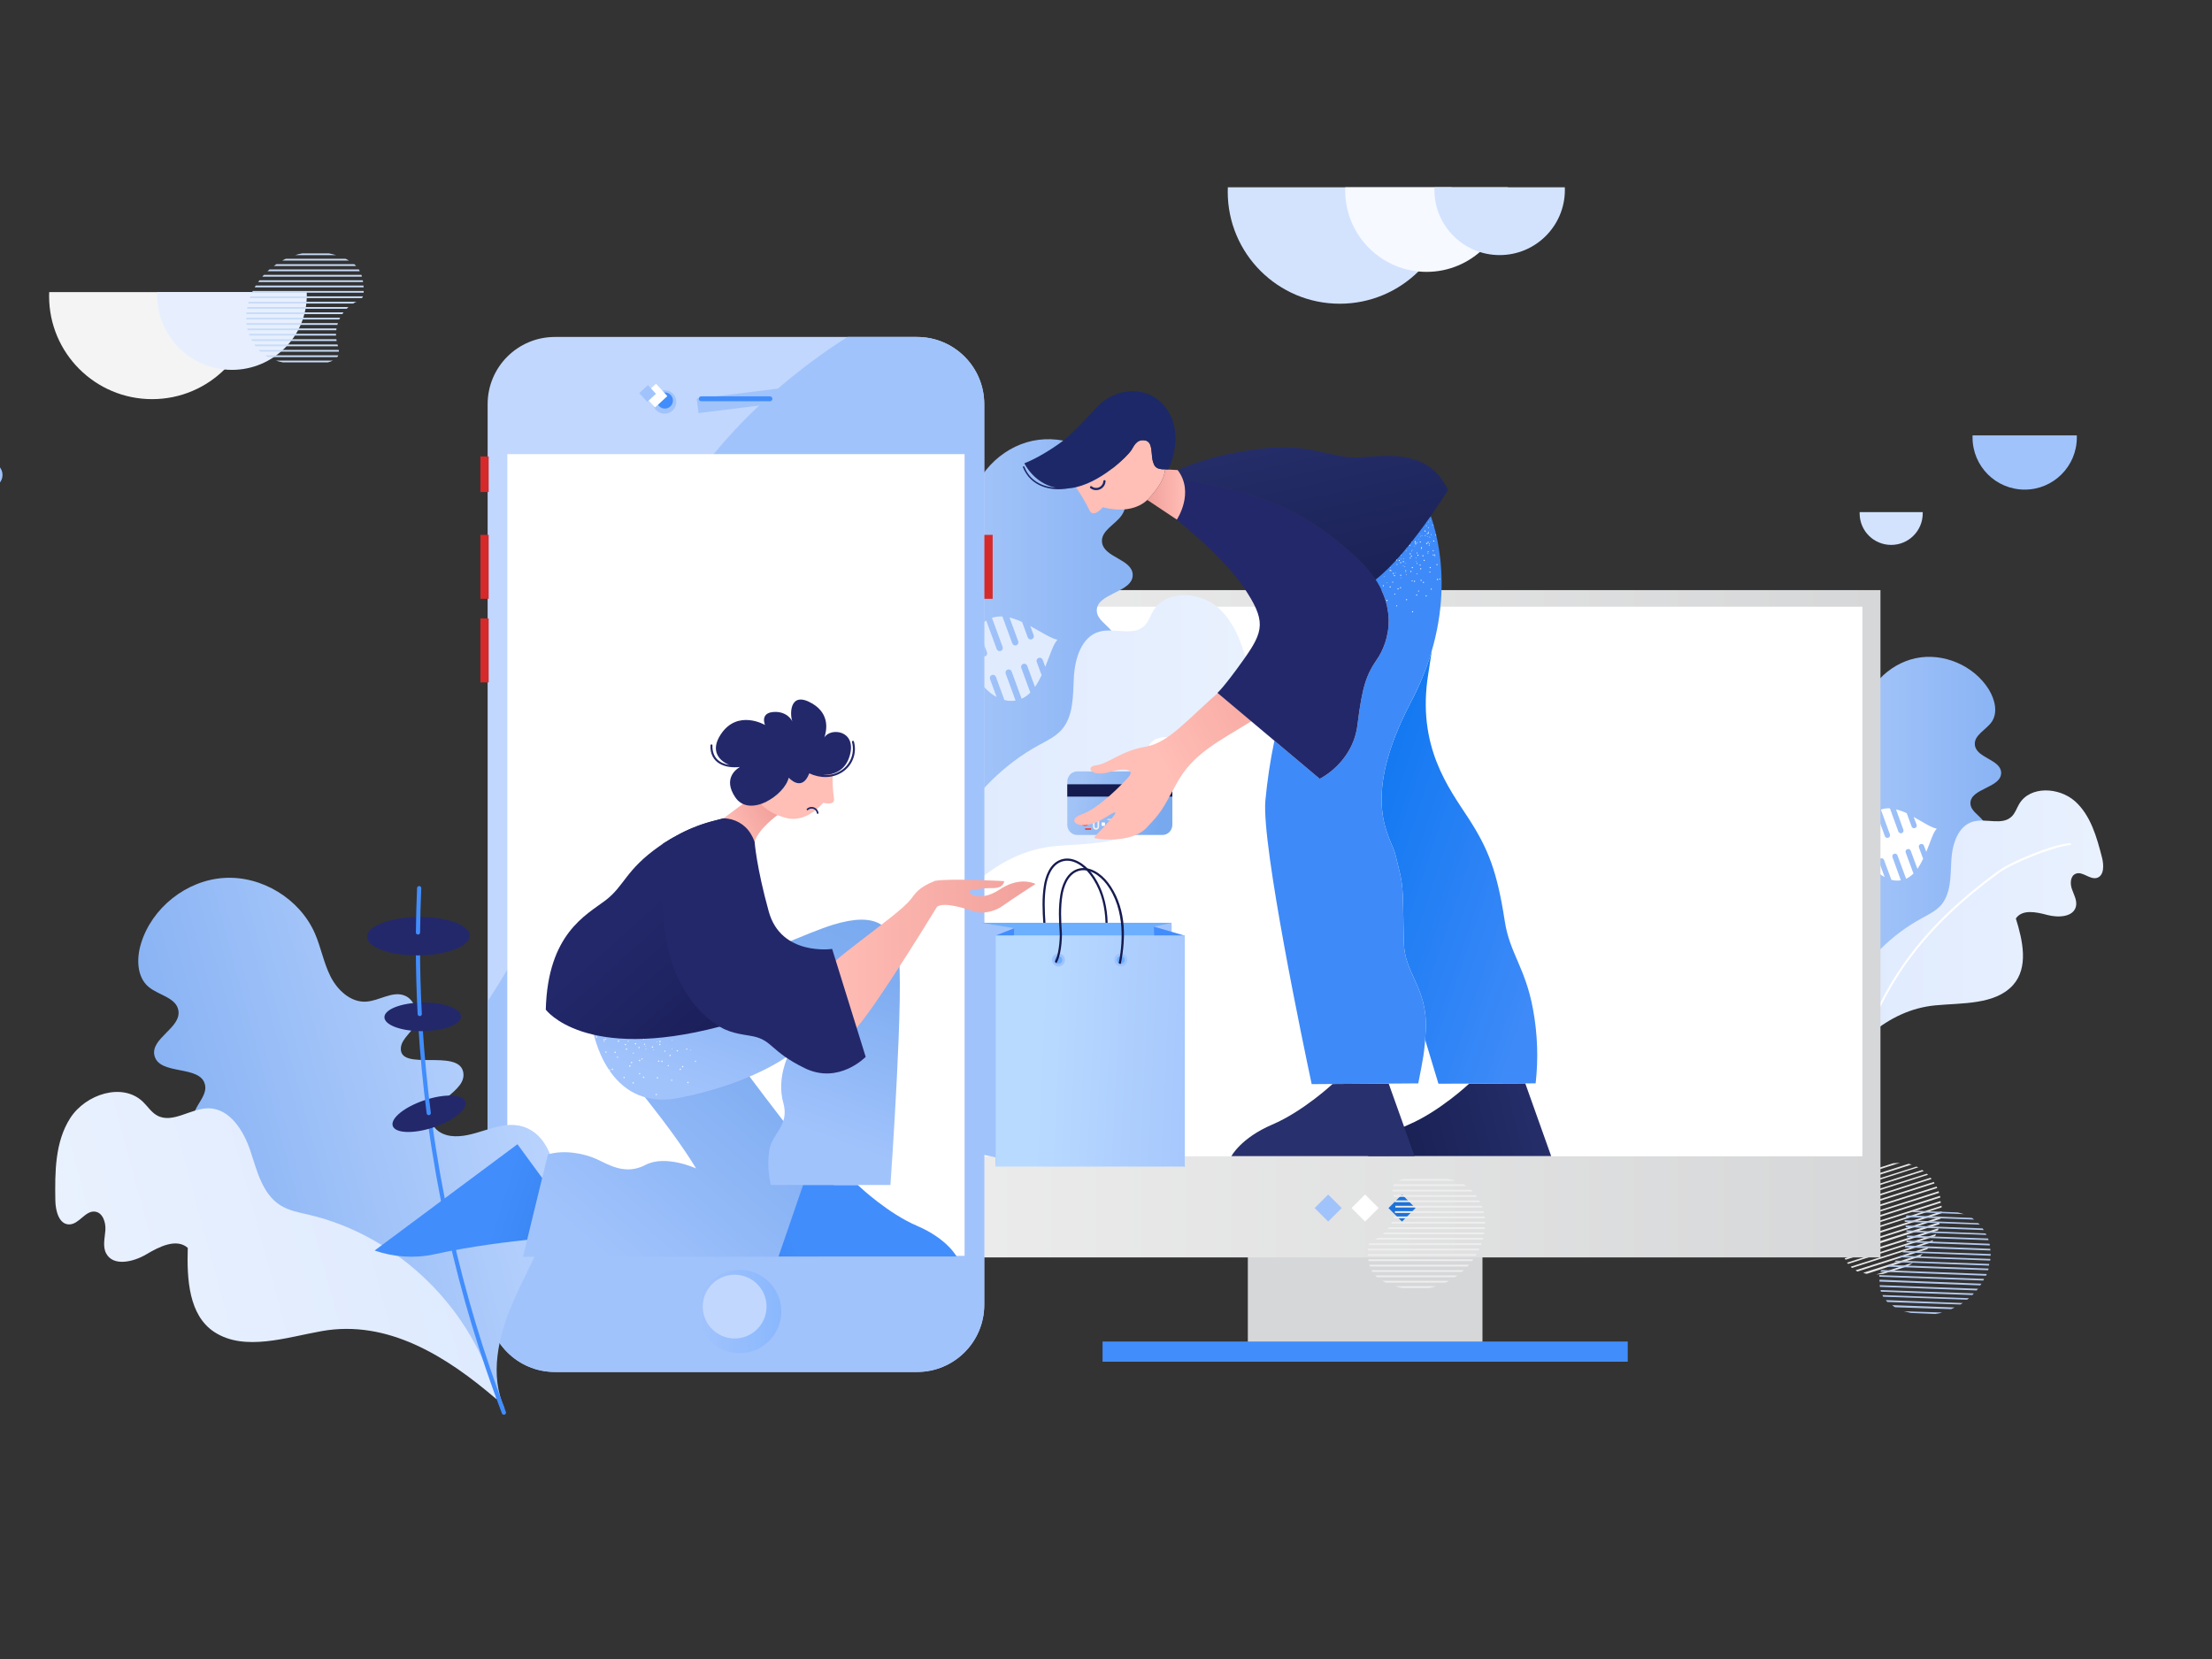 <?xml version="1.0" encoding="iso-8859-1" ?>
<svg version="1.1" xmlns="http://www.w3.org/2000/svg" xmlns:xlink="http://www.w3.org/1999/xlink" 
    viewBox="0 0 1600 1200" width="1600" height="1200">
    
    
    <rect x="0" y="0" width="1600" height="1200" fill="#333333" stroke="none"/>
    
    
    <!-- ITEM 0 -->
    <g>
        <defs>
            <clipPath id="clip-path-id-viewbox-item-0">
                <rect x="0.0" y="0.0" width="800.0" height="600.0"/>
            </clipPath>
        </defs>
        <g transform="translate(425.0 257.0) rotate(0.0 557.0 418.0) scale(1.393 1.393)">
            <g clip-path="url(#clip-path-id-viewbox-item-0)" transform="translate(-0.0 -0.0)">
                
<path style="fill:#E6E6E6;" d="M672.876,476.948l12.227-3.821c0.983-0.655,2.074-1.092,3.057-1.965l-18.996,6.114  C670.474,477.166,671.675,477.166,672.876,476.948z M664.251,476.948l27.62-8.952c0.546-0.437,0.873-0.983,1.419-1.419  l-30.895,9.825C663.05,476.729,663.705,476.838,664.251,476.948z M659.448,475.747l36.135-11.572  c0.437-0.327,0.546-0.764,0.983-1.201l-38.101,12.118C658.793,475.528,659.12,475.528,659.448,475.747z M656.609,473.891  l41.485-13.319c0.218-0.327,0.437-0.764,0.655-1.092l-42.795,13.756C656.063,473.563,656.391,473.782,656.609,473.891z   M654.535,471.816l45.197-14.411c0.218-0.328,0.218-0.655,0.437-1.092l-46.179,14.847  C654.317,471.38,654.426,471.707,654.535,471.816z M653.225,469.633l48.035-15.284c0-0.327,0.218-0.655,0.218-1.092l-48.69,15.611  C652.898,469.087,653.007,469.415,653.225,469.633z M652.024,467.231l49.891-16.048c0-0.328,0.109-0.655,0.218-1.092l-50.437,16.048  C651.806,466.685,651.915,466.904,652.024,467.231z M651.151,464.83l51.419-16.485c0-0.327,0.109-0.655,0.109-0.983l-51.856,16.703  C650.932,464.175,651.042,464.502,651.151,464.83z M650.714,461.882c0.109,0.109-0.109,0.218,0,0.327l52.293-16.703  c0-0.327,0.109-0.655,0.109-0.983l-52.075,16.594C650.932,461.336,650.823,461.554,650.714,461.882z M653.443,458.17  c-0.109,0.109-0.218,0.328-0.437,0.328l50.109-16.048c0-0.328-0.109-0.546,0-0.873l-48.799,15.721  C653.88,457.624,653.662,457.952,653.443,458.17z M655.845,455.004l46.834-14.956c0-0.328-0.109-0.546-0.218-0.873l-46.179,14.847  C656.282,454.349,656.063,454.568,655.845,455.004z M657.374,451.729l45.088-14.411c-0.109-0.327-0.109-0.546-0.218-0.873  l-44.433,14.301C657.483,451.183,657.483,451.511,657.374,451.729z M658.138,448.781l43.668-13.865  c-0.109-0.328-0.218-0.437-0.218-0.873l-43.122,13.865C658.247,448.236,658.138,448.454,658.138,448.781z M658.356,445.943  l42.467-13.537c-0.109-0.327-0.218-0.437-0.327-0.764l-42.249,13.428C658.356,445.397,658.356,445.725,658.356,445.943z   M658.138,443.214l41.267-13.21c-0.109-0.327-0.218-0.437-0.328-0.764l-41.048,13.1  C658.138,442.668,658.138,443.105,658.138,443.214z M657.592,440.703l40.284-12.991c-0.109-0.327-0.437-0.546-0.546-0.655  l-40.175,12.882C657.374,440.266,657.483,440.484,657.592,440.703z M695.365,424.982l-39.192,12.445  c0.109,0.327,0.218,0.437,0.328,0.764l39.52-12.664C696.02,425.419,695.693,425.201,695.365,424.982z M693.072,423.017  l-38.21,12.227c0.109,0.328,0.437,0.546,0.546,0.655l38.537-12.336C693.618,423.563,693.291,423.236,693.072,423.017z   M690.016,421.27l-36.463,11.572c0.109,0.328,0.218,0.437,0.328,0.764l37.227-12.009C690.671,421.598,690.452,421.38,690.016,421.27  z M686.195,419.851c-0.109,0.109-0.218-0.109-0.327,0l-32.205,10.262c-0.109,0.218-0.109,0.655-0.109,0.983l34.061-10.917  C687.068,420.179,686.631,419.96,686.195,419.851z M678.007,419.524l-20.852,6.659c-0.655,0.546-1.419,0.983-2.074,1.528  l26.419-8.406C680.409,419.415,679.099,419.415,678.007,419.524z"></path>
<g>
	
		<linearGradient id="SVGID_1_-i0" gradientUnits="userSpaceOnUse" x1="5958.472" y1="-2529.595" x2="7354.134" y2="-2529.595" gradientTransform="matrix(0.1 0 0 -0.1 0 18)">
		<stop offset="0" style="stop-color:#B9D3FD"></stop>
		<stop offset="1" style="stop-color:#89B3F4"></stop>
	</linearGradient>
	<path style="fill:url(#SVGID_1_-i0);" d="M734.666,291.794c1.528,4.585-0.218,9.498-2.511,13.756   c-6.223,11.681-16.266,21.288-28.275,26.856c-6.659,3.166-13.865,5.022-20.742,7.86c-19.978,8.297-36.245,24.891-43.996,45.088   c2.293-13.974-5.022-27.839-13.974-38.865c-8.843-11.026-19.542-20.961-25.873-33.625c-5.459-10.917-5.568-27.074,5.459-32.315   c8.079-3.821,18.232,0.437,26.529-3.057c2.948-1.31,5.568-3.93,5.458-7.096c-0.437-8.079-16.376-7.533-16.812-15.611   c-0.437-9.28,24.018-6.55,20.852-15.393c-1.31-3.712-6.55-4.804-8.297-8.297c-1.856-3.493-1.747-8.406,1.419-10.917   c4.039-3.275,10.153-0.655,15.284-1.856c5.786-1.31,9.498-7.205,10.699-13.1c1.201-5.895,0.546-11.9,1.419-17.795   c2.074-14.52,13.974-27.074,28.275-30.131c14.301-3.057,30.24,3.712,37.991,16.157c3.166,5.131,4.913,12.009,1.528,16.921   c-2.948,4.148-9.279,6.878-8.734,11.9c0.655,6.878,13.428,7.533,13.646,14.411c0.218,8.079-16.376,8.079-15.939,16.157   c0.218,3.603,4.039,5.677,6.332,8.515c4.367,5.24,2.62,14.301-3.384,17.576c-2.402,1.31-5.24,1.856-7.096,3.712   c-4.804,4.694-0.109,12.991,5.568,16.485C725.169,282.624,732.592,285.353,734.666,291.794z"></path>
	
		<linearGradient id="SVGID_2_-i0" gradientUnits="userSpaceOnUse" x1="6414.08" y1="-2855.149" x2="7869.931" y2="-2855.149" gradientTransform="matrix(0.1 0 0 -0.1 0 18)">
		<stop offset="0" style="stop-color:#DEEAFE"></stop>
		<stop offset="1" style="stop-color:#E9F1FE"></stop>
	</linearGradient>
	<path style="fill:url(#SVGID_2_-i0);" d="M692.745,292.34c3.384-1.856,6.987-3.603,9.716-6.441c5.568-6.114,5.24-15.284,5.677-23.581   c0.437-8.297,3.384-18.013,11.354-20.197c6.659-1.856,15.066,2.183,19.978-2.62c1.856-1.747,2.62-4.367,3.93-6.55   c5.677-9.498,20.633-8.734,28.93-1.419c8.188,7.314,11.354,18.668,14.083,29.367c0.983,3.93,1.092,9.389-2.729,10.48   c-3.712,0.983-7.424-3.603-10.917-2.183c-2.838,1.092-3.057,5.131-1.965,8.079c0.983,2.838,2.729,5.786,2.074,8.843   c-1.31,5.677-9.279,6.004-14.956,4.476c-5.677-1.528-12.991-3.057-16.266,1.856c3.603,11.463,6.659,25.437-1.419,34.498   c-9.279,10.371-26.419,9.28-40.284,10.59c-25.764,2.402-43.996,22.052-58.516,43.559   C640.561,345.069,661.195,309.48,692.745,292.34z"></path>
</g>
<g>
	<path style="fill:#FFFFFF;" d="M660.43,364.72c-0.109,0-0.109,0-0.218,0c-0.328-0.109-0.437-0.437-0.328-0.655   c13.101-40.066,33.952-67.904,72.053-95.961c7.096-5.24,28.494-14.083,37.773-14.847c0.218,0,0.546,0.218,0.546,0.546   s-0.218,0.546-0.546,0.546c-8.843,0.764-30.349,9.607-37.118,14.629c-37.991,27.948-58.734,55.568-71.725,95.415   C660.867,364.502,660.649,364.72,660.43,364.72z"></path>
</g>
<path style="fill:#FFFFFF;" d="M680.627,247.252l-4.367-12.009c-1.528-0.109-3.166,0.109-4.694,0.655l4.694,12.882  c0.218,0.764-0.109,1.528-0.873,1.747c-0.764,0.218-1.528-0.109-1.747-0.873l-4.694-12.664c-1.419,0.873-2.62,2.074-3.603,3.384  l3.93,10.699c0.218,0.764-0.109,1.528-0.873,1.747c-0.764,0.218-1.528-0.109-1.747-0.873l-3.057-8.406  c-1.747,4.367-1.856,9.935,0.109,15.393c0,0.109,0.109,0.218,0.109,0.328c-0.983,0.546-2.074,1.201-2.948,1.965  c-2.729,1.965-6.223,5.349-7.424,10.153l1.31,0.328c1.092-4.367,4.367-7.533,6.878-9.28c0.873-0.655,1.747-1.201,2.729-1.747  c2.074,4.585,5.458,8.297,9.17,10.262l-2.948-7.969c-0.218-0.764,0.109-1.528,0.873-1.747s1.528,0.109,1.747,0.873l3.821,10.262  c1.638,0.437,3.275,0.546,4.913,0.218l-4.367-12.009c-0.218-0.764,0.109-1.528,0.873-1.747c0.764-0.218,1.528,0.109,1.747,0.873  l4.476,12.118c1.419-0.655,2.729-1.638,3.821-2.729l-4.039-10.917c-0.218-0.764,0.109-1.528,0.873-1.747  c0.764-0.218,1.528,0.109,1.747,0.873l3.493,9.389c1.092-1.638,2.074-3.384,2.948-5.24l-2.183-5.895  c-0.218-0.764,0.109-1.528,0.873-1.747c0.764-0.218,1.528,0.109,1.747,0.873l1.201,3.166c2.183-5.24,3.603-10.371,5.459-12.009  c-3.057-0.655-7.314-3.493-12.009-6.114l1.528,4.039c0.218,0.764-0.109,1.528-0.873,1.747c-0.764,0.218-1.528-0.109-1.747-0.873  l-2.511-6.878c-1.856-0.873-3.712-1.528-5.568-1.965l3.821,10.59c0.218,0.764-0.109,1.528-0.873,1.747  C681.719,248.344,680.954,248.016,680.627,247.252z"></path>
<rect x="342.853" y="380.986" style="fill:#D6D7D8;" width="121.835" height="135.481"></rect>
<rect x="267.415" y="512.101" style="fill:#428DFC;" width="272.709" height="10.48"></rect>
<linearGradient id="SVGID_3_-i0" gradientUnits="userSpaceOnUse" x1="1361.922" y1="-2771.782" x2="6713.474" y2="-2771.782" gradientTransform="matrix(0.1 0 0 -0.1 0 18)">
	<stop offset="0" style="stop-color:#EEEEEE"></stop>
	<stop offset="1" style="stop-color:#D6D7D8"></stop>
</linearGradient>
<rect x="136.192" y="121.924" style="fill:url(#SVGID_3_-i0);" width="535.155" height="346.508"></rect>
<rect x="145.581" y="130.549" style="fill:#FFFFFF;" width="516.378" height="285.372"></rect>
<g>
	
		<rect x="379.613" y="437.736" transform="matrix(-0.707 -0.707 0.707 -0.707 343.481 1027.681)" style="fill:#A1C3FC;" width="9.934" height="9.934"></rect>
	
		<rect x="398.775" y="437.721" transform="matrix(-0.707 -0.707 0.707 -0.707 376.203 1041.205)" style="fill:#FFFFFF;" width="9.934" height="9.934"></rect>
	
		<rect x="417.938" y="437.751" transform="matrix(-0.707 -0.707 0.707 -0.707 408.894 1054.806)" style="fill:#1D72D8;" width="9.934" height="9.934"></rect>
</g>
<path style="fill:#D3E3FE;" d="M660.539,81.422c0,0.218,0,0.437,0,0.655c0,9.061,7.314,16.376,16.376,16.376  s16.376-7.314,16.376-16.376c0-0.218,0-0.437,0-0.655H660.539z"></path>
<path style="fill:#A1C3FC;" d="M719.164,41.574c0,0.328,0,0.764,0,1.092c0,14.956,12.118,27.074,27.074,27.074  s27.074-12.118,27.074-27.074c0-0.328,0-0.764,0-1.092C773.313,41.574,719.164,41.574,719.164,41.574z"></path>
<path style="fill:#F4F4F4;" d="M32.698,13.19c0,0.655,0,1.201,0,1.856c0,25.218,20.524,45.743,45.743,45.743  s45.743-20.524,45.743-45.743c0-0.655,0-1.201,0-1.856C124.183,13.19,32.698,13.19,32.698,13.19z"></path>
<path style="fill:#E7EFFE;" d="M80.624,13.19c0,0.437,0,0.873,0,1.31c0,18.341,14.847,33.188,33.188,33.188S147,32.841,147,14.5  c0-0.437,0-0.873,0-1.31C147,13.19,80.624,13.19,80.624,13.19z"></path>
<g>
	
		<linearGradient id="SVGID_4_-i0" gradientUnits="userSpaceOnUse" x1="4547.144" y1="-2848.55" x2="5952.891" y2="-2848.55" gradientTransform="matrix(-0.096 0.026 -0.026 -0.096 553.607 -2.232)">
		<stop offset="0" style="stop-color:#B9D3FD"></stop>
		<stop offset="1" style="stop-color:#89B3F4"></stop>
	</linearGradient>
	<path style="fill:url(#SVGID_4_-i0);" d="M61.41,450.31c-0.218,4.803,2.729,9.17,6.114,12.664c9.17,9.716,21.507,16.376,34.607,18.559   c7.314,1.201,14.847,1.201,22.271,2.074c21.616,2.729,41.812,14.52,54.804,31.987c-6.004-12.991-2.511-28.384,3.166-41.485   c5.677-13.1,13.428-25.546,16.157-39.52c2.402-12.009-1.856-27.839-13.974-29.913c-8.952-1.528-17.686,5.349-26.638,4.039   c-3.166-0.437-6.55-2.293-7.205-5.459c-1.747-7.969,13.974-11.681,12.118-19.651c-2.074-9.17-25.109,0-24.345-9.28   c0.328-3.93,5.022-6.332,5.895-10.262s-0.546-8.624-4.258-10.153c-4.804-2.074-10.044,2.074-15.284,2.293   c-6.004,0.328-11.135-4.476-13.865-9.825s-3.712-11.463-6.114-16.921c-5.895-13.537-20.742-22.598-35.481-21.725   c-14.738,0.873-28.384,11.681-32.642,25.873c-1.747,5.786-1.638,12.991,3.057,16.921c3.93,3.275,10.808,4.148,11.681,9.17   c1.201,6.878-11.026,10.917-9.389,17.686c1.856,7.969,18.122,3.493,19.76,11.463c0.764,3.603-2.402,6.659-3.821,9.935   c-2.838,6.223,1.31,14.52,7.969,16.157c2.62,0.655,5.568,0.327,7.969,1.638c5.895,3.275,3.603,12.555-0.983,17.467   C68.179,439.065,61.847,443.541,61.41,450.31z"></path>
	
		<linearGradient id="SVGID_5_-i0" gradientUnits="userSpaceOnUse" x1="5005.235" y1="-3177.05" x2="6471.752" y2="-3177.05" gradientTransform="matrix(-0.096 0.026 -0.026 -0.096 553.607 -2.232)">
		<stop offset="0" style="stop-color:#DEEAFE"></stop>
		<stop offset="1" style="stop-color:#E9F1FE"></stop>
	</linearGradient>
	<path style="fill:url(#SVGID_5_-i0);" d="M102.458,439.72c-3.821-0.873-7.751-1.638-11.135-3.712   c-7.096-4.476-9.17-13.537-11.79-21.397c-2.62-7.86-8.079-16.594-16.376-16.594c-6.987,0-14.083,6.223-20.087,2.838   c-2.293-1.31-3.712-3.603-5.568-5.349c-7.969-7.642-22.38-2.948-28.384,6.332s-6.004,21.179-5.895,32.315   c0.109,4.039,1.419,9.389,5.459,9.389c3.821,0,6.223-5.459,10.044-5.022c3.057,0.327,4.367,4.258,4.148,7.314   c-0.218,3.057-1.092,6.332,0.328,9.061c2.729,5.24,10.699,3.384,15.721,0.327c5.022-3.057,11.79-6.441,16.266-2.511   c-0.437,12.118,0.328,26.528,10.59,33.079c11.79,7.533,28.166,1.965,41.922-0.437c25.655-4.585,48.69,9.716,68.45,26.747   C167.088,476.948,137.611,447.908,102.458,439.72z"></path>
	<path style="fill:none;stroke:#428DFC;stroke-width:2;stroke-linecap:round;stroke-miterlimit:10;" d="M178.878,517.232   c-8.734-22.817-15.721-46.288-21.07-70.088"></path>
	
		<ellipse transform="matrix(-0.224 -0.975 0.975 -0.224 -240.659 697.743)" style="fill:#23286B;" cx="157.599" cy="444.732" rx="4.694" ry="12.445"></ellipse>
	<path style="fill:none;stroke:#428DFC;stroke-width:2;stroke-linecap:round;stroke-miterlimit:10;" d="M157.153,444.305   c-2.948-13.537-5.349-27.074-7.205-40.83"></path>
	
		<ellipse transform="matrix(-0.317 -0.948 0.948 -0.317 -182.659 669.146)" style="fill:#23286B;" cx="149.504" cy="400.314" rx="5.568" ry="14.957"></ellipse>
	<path style="fill:none;stroke:#428DFC;stroke-width:2;stroke-linecap:round;stroke-miterlimit:10;" d="M149.402,399.873   c-1.419-11.354-2.511-22.708-3.275-34.061"></path>
	
		<ellipse transform="matrix(-0.011 -1 1 -0.011 -213.399 512.59)" style="fill:#23286B;" cx="146.883" cy="361.865" rx="5.567" ry="14.956"></ellipse>
	<path style="fill:none;stroke:#428DFC;stroke-width:2;stroke-linecap:round;stroke-miterlimit:10;" d="M145.908,361.008   c-0.437-8.624-0.655-17.358-0.764-26.092"></path>
	
		<ellipse transform="matrix(-0.011 -1 1 -0.011 -183.616 479.179)" style="fill:#23286B;" cx="145.246" cy="330.426" rx="7.532" ry="20.087"></ellipse>
	<path style="fill:none;stroke:#428DFC;stroke-width:2;stroke-linecap:round;stroke-miterlimit:10;" d="M145.144,329.021   c0.109-5.786,0.218-11.572,0.437-17.358"></path>
</g>
<path style="fill:#FFFFFF;" d="M132.808,484.917l4.367-12.009c1.528-0.109,3.166,0.109,4.694,0.655l-4.694,12.882  c-0.218,0.764,0.109,1.528,0.873,1.747s1.528-0.109,1.747-0.873l4.694-12.664c1.419,0.873,2.62,2.074,3.603,3.384l-3.93,10.699  c-0.218,0.764,0.109,1.528,0.873,1.747s1.528-0.109,1.747-0.873l3.057-8.406c1.747,4.367,1.856,9.935-0.109,15.393  c0,0.109-0.109,0.218-0.109,0.328c0.983,0.546,2.074,1.201,2.948,1.965c2.729,1.965,6.223,5.349,7.424,10.153l-1.31,0.328  c-1.092-4.367-4.367-7.533-6.878-9.28c-0.873-0.655-1.747-1.201-2.729-1.747c-2.074,4.585-5.459,8.297-9.17,10.262l2.948-7.969  c0.218-0.764-0.109-1.528-0.873-1.747c-0.764-0.218-1.528,0.109-1.747,0.873l-3.821,10.262c-1.638,0.437-3.275,0.546-4.913,0.218  l4.367-12.009c0.218-0.764-0.109-1.528-0.873-1.747s-1.528,0.109-1.747,0.873l-4.476,12.118c-1.419-0.655-2.729-1.638-3.821-2.729  l4.039-10.917c0.218-0.764-0.109-1.528-0.873-1.747c-0.764-0.218-1.528,0.109-1.747,0.873l-3.493,9.389  c-1.092-1.638-2.074-3.384-2.948-5.24l2.183-5.895c0.218-0.764-0.109-1.528-0.873-1.747s-1.528,0.109-1.747,0.873l-1.201,3.166  c-2.183-5.24-3.603-10.371-5.459-12.009c3.057-0.655,7.314-3.493,12.009-6.114l-1.528,4.039c-0.218,0.764,0.109,1.528,0.873,1.747  s1.528-0.109,1.747-0.873l2.511-6.878c1.856-0.873,3.712-1.528,5.568-1.965l-3.821,10.59c-0.218,0.764,0.109,1.528,0.873,1.747  C131.716,486.009,132.48,485.681,132.808,484.917z"></path>
<path style="fill:#B3C9EE;" d="M109.555,136.007l-8.188-0.983c-0.764,0.109-1.528,0.109-2.293,0.328l12.773,1.419  C110.974,136.553,110.319,136.225,109.555,136.007z M114.576,138.3l-18.559-2.074c-0.437,0.109-0.764,0.328-1.201,0.437  l20.742,2.402C115.231,138.736,114.904,138.518,114.576,138.3z M117.087,140.265l-24.236-2.729  c-0.328,0.109-0.546,0.328-0.873,0.437l25.546,2.948C117.415,140.592,117.196,140.483,117.087,140.265z M118.288,142.121  l-27.839-3.166c-0.218,0.109-0.437,0.328-0.655,0.437l28.712,3.275C118.507,142.448,118.397,142.23,118.288,142.121z   M118.943,143.867l-30.349-3.493c-0.218,0.109-0.328,0.328-0.546,0.546l31.005,3.493  C118.943,144.195,118.943,143.977,118.943,143.867z M119.162,145.505l-32.205-3.712c-0.109,0.218-0.328,0.328-0.437,0.546  l32.642,3.712C119.162,145.942,119.162,145.723,119.162,145.505z M119.162,147.252l-33.515-3.821  c-0.109,0.218-0.218,0.328-0.437,0.546l33.843,3.93C119.162,147.579,119.162,147.47,119.162,147.252z M119.052,148.889l-34.498-3.93  c-0.109,0.218-0.218,0.328-0.328,0.546l34.825,3.93C119.052,149.326,119.052,149.108,119.052,148.889z M118.507,150.745  c0-0.109,0.109-0.109,0.109-0.218l-35.044-4.039c-0.109,0.218-0.218,0.328-0.328,0.546l34.935,4.039  C118.288,150.964,118.397,150.854,118.507,150.745z M115.996,152.164c0.109,0,0.218-0.109,0.328-0.109l-33.625-3.821  c-0.109,0.218-0.109,0.328-0.218,0.546l32.751,3.712C115.559,152.383,115.777,152.274,115.996,152.164z M113.703,153.365  l-31.441-3.603c-0.109,0.218-0.109,0.328-0.109,0.546l31.005,3.493C113.266,153.693,113.485,153.584,113.703,153.365z   M111.956,154.894l-30.24-3.493c0,0.218-0.109,0.328-0.109,0.546l29.804,3.384C111.738,155.221,111.847,155.003,111.956,154.894z   M110.755,156.422l-29.258-3.384c0,0.218,0,0.328-0.109,0.546l28.93,3.275C110.537,156.75,110.646,156.64,110.755,156.422z   M109.882,158.06l-28.494-3.275c0,0.218,0,0.328,0,0.546l28.275,3.275C109.664,158.387,109.773,158.169,109.882,158.06z   M109.227,159.697l-27.729-3.166c0,0.218,0,0.328,0,0.546l27.511,3.166C109.118,160.025,109.227,159.806,109.227,159.697z   M108.899,161.335l-27.074-3.057c0,0.218,0.109,0.437,0.109,0.546l26.965,3.057C108.899,161.662,108.899,161.444,108.899,161.335z   M82.589,160.571l26.31,3.057c0-0.218,0-0.328,0-0.546l-26.529-3.057C82.371,160.134,82.48,160.352,82.589,160.571z M83.463,162.317  l25.655,2.948c0-0.218-0.109-0.437-0.109-0.546l-25.873-2.948C83.244,161.881,83.354,162.099,83.463,162.317z M84.773,164.173  l24.454,2.838c0-0.218,0-0.328,0-0.546l-25-2.838C84.445,163.737,84.554,163.955,84.773,164.173z M86.629,166.029  c0.109,0,0.109,0.109,0.218,0.109l21.616,2.511c0.109-0.109,0.218-0.328,0.328-0.546l-22.817-2.62  C86.192,165.592,86.41,165.811,86.629,166.029z M91.323,168.322l13.974,1.638c0.546-0.109,1.092-0.218,1.638-0.328l-17.686-2.074  C89.904,167.776,90.668,168.103,91.323,168.322z"></path>
<path style="fill:#B3C9EE;" d="M687.068,497.253l12.773,0.546c1.201-0.218,2.402-0.328,3.493-0.764l-19.978-0.655  C684.775,496.598,685.867,497.035,687.068,497.253z M678.989,494.306l29.039,0.983c0.655-0.218,1.092-0.546,1.856-0.873  l-32.424-1.201C678.007,493.76,678.443,494.087,678.989,494.306z M674.95,491.576l37.882,1.31c0.546-0.218,0.764-0.546,1.31-0.764  l-39.956-1.528C674.404,491.14,674.732,491.249,674.95,491.576z M672.767,488.847l43.559,1.528c0.327-0.218,0.655-0.546,0.983-0.764  l-44.869-1.638C672.439,488.41,672.657,488.738,672.767,488.847z M671.566,486.227l47.489,1.747  c0.328-0.218,0.437-0.546,0.764-0.873l-48.472-1.747C671.566,485.681,671.566,486.009,671.566,486.227z M671.02,483.716  l50.328,1.856c0.109-0.328,0.437-0.546,0.655-0.873l-51.092-1.856C671.02,483.061,671.02,483.389,671.02,483.716z M670.802,480.987  l52.402,1.965c0.109-0.328,0.327-0.546,0.655-0.873l-52.948-2.074C670.802,480.55,670.802,480.659,670.802,480.987z   M670.802,478.476l53.93,1.965c0.109-0.328,0.328-0.546,0.437-0.873l-54.476-1.965C670.802,477.821,670.802,478.148,670.802,478.476  z M671.457,475.528c0,0.218-0.109,0.218-0.109,0.328l54.804,2.074c0.109-0.327,0.328-0.546,0.437-0.873l-54.585-2.074  C671.784,475.201,671.566,475.31,671.457,475.528z M675.168,473.017c-0.218,0-0.328,0.218-0.546,0.218l52.62,1.856  c0.109-0.327,0.109-0.546,0.328-0.873l-51.201-1.856C675.823,472.581,675.496,472.799,675.168,473.017z M678.553,470.834  l49.127,1.856c0.109-0.328,0.109-0.546,0.109-0.873l-48.472-1.747C679.208,470.288,678.88,470.506,678.553,470.834z   M681.064,468.323l47.271,1.747c0-0.328,0.109-0.546,0.109-0.873l-46.616-1.638C681.391,467.777,681.282,468.105,681.064,468.323z   M682.81,465.812l45.743,1.747c0-0.327,0-0.546,0.109-0.873l-45.197-1.638C683.029,465.266,682.919,465.485,682.81,465.812z   M683.902,463.192l44.542,1.638c0-0.327,0-0.546-0.109-0.873l-44.214-1.747C684.23,462.646,684.12,462.974,683.902,463.192z   M684.775,460.572l43.341,1.638c0-0.327,0-0.546-0.109-0.873l-43.013-1.638C684.885,460.026,684.775,460.354,684.775,460.572z   M685.103,457.952l42.358,1.528c0-0.327-0.218-0.655-0.218-0.873l-42.14-1.528C684.994,457.406,685.103,457.733,685.103,457.952z   M725.933,455.987l-41.157-1.638c0,0.328,0,0.546,0.109,0.873l41.485,1.528C726.37,456.642,726.151,456.314,725.933,455.987z   M724.404,453.367l-40.066-1.528c0,0.327,0.218,0.655,0.218,0.873l40.502,1.528C724.732,454.022,724.623,453.694,724.404,453.367z   M722.112,450.637l-38.21-1.528c0,0.328,0,0.546,0.109,0.873l39.083,1.419C722.658,451.292,722.439,450.965,722.112,450.637z   M719.055,448.017c-0.218,0-0.218-0.109-0.328-0.109l-33.843-1.31c-0.109,0.218-0.327,0.546-0.437,0.873l35.699,1.31  C719.71,448.672,719.383,448.345,719.055,448.017z M711.522,445.07l-21.834-0.873c-0.873,0.218-1.638,0.437-2.511,0.655l27.62,1.092  C713.706,445.725,712.505,445.288,711.522,445.07z"></path>

            </g>
        </g>
    </g>
    
    <!-- ITEM 1 -->
    <g>
        <defs>
            <clipPath id="clip-path-id-viewbox-item-1">
                <rect x="0.0" y="0.0" width="800.0" height="600.0"/>
            </clipPath>
        </defs>
        <g transform="translate(-59.0 117.0) rotate(0.0 607.5 455.5) scale(1.519 1.518)">
            <g clip-path="url(#clip-path-id-viewbox-item-1)" transform="translate(-0.0 -0.0)">
                
<path style="fill:#F4F4F4;" d="M62.274,62.102c-0.026,0.652-0.049,1.304-0.049,1.962c0,27.092,21.963,49.055,49.055,49.055  s49.055-21.963,49.055-49.055c0-0.658-0.023-1.31-0.049-1.962H62.274z"></path>
<path style="fill:#E7EFFE;" d="M113.698,62.102c-0.019,0.473-0.036,0.947-0.036,1.426c0,19.682,15.955,35.637,35.637,35.637  s35.637-15.955,35.637-35.637c0-0.478-0.018-0.952-0.036-1.426H113.698z"></path>
<g>
	
		<linearGradient id="SVGID_1_-i1" gradientUnits="userSpaceOnUse" x1="4299.187" y1="-2368.282" x2="5794.398" y2="-2368.282" gradientTransform="matrix(0.1 0 0 -0.1 0 18)">
		<stop offset="0" style="stop-color:#B9D3FD"></stop>
		<stop offset="1" style="stop-color:#89B3F4"></stop>
	</linearGradient>
	<path style="fill:url(#SVGID_1_-i1);" d="M578.832,277.191c1.624,4.865-0.262,10.185-2.658,14.72   c-6.624,12.537-17.429,22.818-30.28,28.811c-7.186,3.351-14.917,5.372-22.24,8.411c-21.367,8.869-38.824,26.748-47.179,48.321   c2.502-15.002-5.42-29.8-14.929-41.671c-9.508-11.871-21-22.432-27.771-36.051c-5.818-11.702-5.949-29.044,5.867-34.628   c8.719-4.12,19.604,0.48,28.463-3.331c3.132-1.347,6.026-4.21,5.845-7.615c-0.461-8.704-17.611-8.082-18.046-16.787   c-0.498-9.953,25.724-7.06,22.412-16.459c-1.41-4.001-6.974-5.132-8.943-8.891s-1.827-8.987,1.475-11.651   c4.37-3.524,10.913-0.753,16.397-1.954c6.242-1.367,10.167-7.777,11.433-14.04c1.266-6.263,0.612-12.766,1.53-19.09   c2.259-15.564,14.933-29.072,30.322-32.316s32.438,3.998,40.787,17.325c3.424,5.467,5.322,12.879,1.644,18.178   c-3.113,4.484-9.904,7.317-9.356,12.748c0.747,7.412,14.369,8.064,14.617,15.509c0.289,8.688-17.598,8.704-17.091,17.382   c0.227,3.874,4.299,6.144,6.771,9.136c4.637,5.613,2.797,15.283-3.576,18.801c-2.532,1.398-5.592,1.943-7.668,3.958   c-5.163,5.012-0.114,13.875,5.982,17.697C568.736,267.531,576.555,270.366,578.832,277.191z"></path>
	
		<linearGradient id="SVGID_2_-i1" gradientUnits="userSpaceOnUse" x1="4786.845" y1="-2716.758" x2="6347.392" y2="-2716.758" gradientTransform="matrix(0.1 0 0 -0.1 0 18)">
		<stop offset="0" style="stop-color:#DEEAFE"></stop>
		<stop offset="1" style="stop-color:#E9F1FE"></stop>
	</linearGradient>
	<path style="fill:url(#SVGID_2_-i1);" d="M533.779,277.828c3.668-1.995,7.544-3.84,10.365-6.918   c5.995-6.537,5.591-16.446,6.063-25.303c0.472-8.857,3.6-19.308,12.142-21.694c7.132-1.993,16.179,2.376,21.463-2.811   c1.962-1.926,2.758-4.714,4.168-7.076c6.06-10.152,22.182-9.367,30.988-1.477c8.806,7.889,12.171,20.035,15.125,31.483   c1.077,4.174,1.225,10.087-2.938,11.204c-3.957,1.061-7.933-3.833-11.735-2.309c-3.05,1.222-3.244,5.536-2.153,8.634   c1.091,3.099,2.969,6.227,2.255,9.433c-1.364,6.12-9.982,6.462-16.029,4.802c-6.047-1.66-13.934-3.253-17.394,1.975   c3.828,12.348,7.146,27.331-1.496,36.946c-9.997,11.12-28.311,9.964-43.199,11.359c-27.663,2.593-47.202,23.692-62.698,46.755   C477.865,334.345,499.963,296.225,533.779,277.828z"></path>
</g>
<path style="fill:#E0EBFE;" d="M520.874,229.504l-4.699-12.825c-1.694-0.083-3.363,0.102-4.981,0.645l5.081,13.866  c0.284,0.777-0.115,1.639-0.892,1.925c-0.777,0.284-1.639-0.115-1.925-0.892l-4.987-13.607c-1.51,0.946-2.809,2.194-3.873,3.671  l4.207,11.481c0.284,0.777-0.115,1.639-0.892,1.925c-0.777,0.284-1.639-0.115-1.925-0.892l-3.305-9.017  c-1.898,4.697-2.009,10.645,0.132,16.489c0.05,0.137,0.102,0.272,0.155,0.406c-1.1,0.635-2.174,1.321-3.205,2.078  c-2.892,2.124-6.62,5.728-7.957,10.836l1.451,0.379c1.226-4.683,4.697-8.026,7.394-10.007c0.93-0.682,1.901-1.308,2.901-1.891  c2.245,4.974,5.837,8.843,9.857,10.981l-3.14-8.568c-0.284-0.777,0.115-1.639,0.892-1.925c0.777-0.284,1.639,0.115,1.925,0.892  l4.046,11.041c1.765,0.437,3.557,0.534,5.307,0.243l-4.701-12.83c-0.284-0.777,0.115-1.639,0.892-1.925  c0.777-0.284,1.639,0.115,1.925,0.892l4.766,13.005c1.537-0.68,2.907-1.697,4.137-2.949l-4.304-11.742  c-0.284-0.777,0.115-1.639,0.892-1.925c0.777-0.284,1.639,0.115,1.925,0.892l3.698,10.093c1.195-1.698,2.238-3.607,3.171-5.583  l-2.321-6.336c-0.284-0.777,0.115-1.639,0.892-1.925c0.777-0.284,1.639,0.115,1.925,0.892l1.236,3.374  c2.285-5.674,3.904-11.093,5.813-12.906c-3.232-0.68-7.835-3.774-12.933-6.524l1.6,4.368c0.284,0.777-0.115,1.639-0.892,1.925  c-0.777,0.284-1.639-0.115-1.925-0.892l-2.697-7.36c-1.975-0.898-3.987-1.652-5.994-2.118l4.142,11.304  c0.284,0.777-0.115,1.639-0.892,1.925C522.02,230.681,521.159,230.282,520.874,229.504z"></path>
<path style="fill:#C1D7FD;" d="M475.527,576.663H303.046c-17.673,0-31.999-14.327-31.999-31.999V115.486  c0-17.673,14.327-31.999,31.999-31.999h172.481c17.673,0,31.999,14.327,31.999,31.999v429.179  C507.527,562.338,493.2,576.663,475.527,576.663z"></path>
<circle style="fill:#A1C3FC;" cx="355.311" cy="114.456" r="5.599"></circle>
<path style="fill:#A1C3FC;" d="M475.527,83.486h-33.111c-1.698,1.056-3.367,2.14-5.002,3.235  c-43.381,29.044-80.692,70.164-95.209,120.311c-5.852,20.213-7.88,41.317-12.329,61.885c-10.186,47.093-32.881,90.566-58.83,131.187  v144.561c0,17.673,14.327,31.999,31.999,31.999h172.482c17.673,0,31.999-14.327,31.999-31.999V115.486  C507.526,97.813,493.2,83.486,475.527,83.486z"></path>
<linearGradient id="SVGID_3_-i1" gradientUnits="userSpaceOnUse" x1="3711.411" y1="-5298.585" x2="4108.861" y2="-5298.585" gradientTransform="matrix(0.1 0 0 -0.1 0 18)">
	<stop offset="0" style="stop-color:#A1C3FC"></stop>
	<stop offset="1" style="stop-color:#8AB8FD"></stop>
</linearGradient>
<circle style="fill:url(#SVGID_3_-i1);" cx="391.014" cy="547.859" r="19.872"></circle>
<rect x="370.787" y="110.291" transform="matrix(-0.992 0.124 -0.124 -0.992 792.79 178.22)" style="fill:#A1C3FC;" width="40.142" height="6.902"></rect>
<rect x="280.413" y="139.316" style="fill:#FFFFFF;" width="217.749" height="382.008"></rect>
<circle style="fill:#C1D7FD;" cx="388.672" cy="545.517" r="15.19"></circle>
<g>
	<path style="fill:#428DFC;" d="M405.481,114.123H372.75c-0.647,0-1.171-0.524-1.171-1.171s0.523-1.171,1.171-1.171h32.731   c0.647,0,1.171,0.524,1.171,1.171S406.128,114.123,405.481,114.123z"></path>
</g>
<circle style="fill:#428DFC;" cx="355.449" cy="113.775" r="3.841"></circle>
<rect x="267.603" y="140.418" style="fill:#D62929;" width="3.934" height="16.962"></rect>
<rect x="267.603" y="177.785" style="fill:#D62929;" width="3.934" height="30.484"></rect>
<rect x="507.595" y="177.785" style="fill:#D62929;" width="3.934" height="30.484"></rect>
<rect x="267.603" y="217.61" style="fill:#D62929;" width="3.934" height="30.484"></rect>
<rect x="346.841" y="107.474" transform="matrix(-0.679 -0.734 0.734 -0.679 507.393 444.632)" style="fill:#FFFFFF;" width="7.987" height="7.987"></rect>
<rect x="344.231" y="107.625" transform="matrix(-0.679 -0.734 0.734 -0.679 501.793 440.147)" style="fill:#A1C3FC;" width="5.646" height="5.646"></rect>
<path style="fill:none;stroke:#23286B;stroke-linecap:round;stroke-miterlimit:10;" d="M393.306,266.16"></path>
<g>
	<path style="fill:#D3E3FE;" d="M623.527,12.169c-0.028,0.708-0.054,1.418-0.054,2.134c0,29.459,23.882,53.341,53.341,53.341   s53.341-23.882,53.341-53.341c0-0.715-0.026-1.425-0.054-2.134C730.102,12.169,623.527,12.169,623.527,12.169z"></path>
	<path style="fill:#F6F9FF;" d="M679.444,12.169c-0.02,0.515-0.039,1.03-0.039,1.55c0,21.401,17.35,38.751,38.751,38.751   c21.401,0,38.751-17.35,38.751-38.751c0-0.52-0.019-1.035-0.04-1.55C756.868,12.169,679.444,12.169,679.444,12.169z"></path>
	<path style="fill:#D3E3FE;" d="M721.924,12.169c-0.016,0.413-0.032,0.825-0.032,1.242c0,17.154,13.907,31.061,31.061,31.061   c17.154,0,31.061-13.907,31.061-31.061c0-0.417-0.015-0.83-0.032-1.242C783.982,12.169,721.924,12.169,721.924,12.169z"></path>
</g>
<g>
	
		<linearGradient id="SVGID_4_-i1" gradientUnits="userSpaceOnUse" x1="3694.251" y1="-3621.663" x2="5401.811" y2="-3621.663" gradientTransform="matrix(-0.096 0.026 -0.026 -0.096 553.438 -2.209)">
		<stop offset="0" style="stop-color:#B9D3FD"></stop>
		<stop offset="1" style="stop-color:#89B3F4"></stop>
	</linearGradient>
	<path style="fill:url(#SVGID_4_-i1);" d="M136.083,514.685c-0.315,5.849,3.373,11.137,7.385,15.405   c11.09,11.799,26.103,19.848,42.068,22.555c8.928,1.514,18.052,1.398,27.036,2.528c26.215,3.295,50.85,17.696,66.584,38.922   c-7.298-15.762-3.057-34.456,3.82-50.406c6.877-15.951,16.329-31.061,19.661-48.108c2.864-14.649-2.244-33.783-16.947-36.353   c-10.849-1.897-21.442,6.466-32.351,4.952c-3.856-0.535-7.91-2.811-8.743-6.614c-2.128-9.724,16.945-14.232,14.787-23.95   c-2.467-11.11-30.463,0.015-29.663-11.337c0.341-4.834,6.125-7.764,7.155-12.498s-0.708-10.45-5.152-12.382   c-5.878-2.557-12.245,2.476-18.647,2.814c-7.288,0.385-13.551-5.484-16.84-11.998c-3.29-6.514-4.54-13.873-7.465-20.559   c-7.201-16.454-25.247-27.49-43.175-26.401c-17.928,1.089-34.507,14.225-39.665,31.43c-2.115,7.057-1.96,15.793,3.695,20.514   c4.785,3.996,13.122,5.057,14.163,11.204c1.421,8.388-13.381,13.231-11.399,21.504c2.312,9.655,22.015,4.255,24.083,13.965   c0.924,4.334-2.874,8.067-4.689,12.111c-3.407,7.585,1.548,17.676,9.632,19.621c3.211,0.773,6.747,0.446,9.642,2.036   c7.203,3.955,4.327,15.244-1.227,21.3C144.276,500.991,136.524,506.479,136.083,514.685z"></path>
	
		<linearGradient id="SVGID_5_-i1" gradientUnits="userSpaceOnUse" x1="4251.156" y1="-4019.624" x2="6033.309" y2="-4019.624" gradientTransform="matrix(-0.096 0.026 -0.026 -0.096 553.438 -2.209)">
		<stop offset="0" style="stop-color:#DEEAFE"></stop>
		<stop offset="1" style="stop-color:#E9F1FE"></stop>
	</linearGradient>
	<path style="fill:url(#SVGID_5_-i1);" d="M185.886,501.743c-4.643-1.086-9.47-1.943-13.509-4.478   c-8.581-5.383-11.137-16.415-14.339-26.026s-9.812-20.171-19.94-20.211c-8.456-0.034-17.096,7.516-24.486,3.404   c-2.744-1.527-4.465-4.356-6.731-6.529c-9.747-9.344-27.262-3.596-34.569,7.757c-7.307,11.355-7.334,25.747-7.12,39.249   c0.078,4.922,1.707,11.479,6.628,11.447c4.678-0.029,7.574-6.624,12.222-6.096c3.727,0.423,5.248,5.114,4.985,8.856   c-0.263,3.743-1.384,7.756,0.375,11.07c3.355,6.326,12.949,4.093,19.105,0.434c6.155-3.658,14.357-7.803,19.752-3.093   c-0.475,14.757,0.407,32.26,12.837,40.229c14.375,9.217,34.192,2.398,51.008-0.575c31.247-5.522,59.152,11.795,83.199,32.496   C264.571,547.041,228.695,511.758,185.886,501.743z"></path>
	<path style="fill:none;stroke:#428DFC;stroke-width:2;stroke-linecap:round;stroke-miterlimit:10;" d="M278.784,596.043   c-10.565-27.741-19.127-56.24-25.635-85.202"></path>
	
		<ellipse transform="matrix(0.224 0.975 -0.975 0.224 691.391 147.738)" style="fill:#23286B;" cx="252.971" cy="507.805" rx="5.66" ry="15.138"></ellipse>
	<path style="fill:none;stroke:#428DFC;stroke-width:2;stroke-linecap:round;stroke-miterlimit:10;" d="M252.369,507.325   c-3.59-16.418-6.523-32.98-8.788-49.633"></path>
	
		<ellipse transform="matrix(0.317 0.948 -0.948 0.317 596.379 79.273)" style="fill:#23286B;" cx="243.125" cy="453.891" rx="6.822" ry="18.242"></ellipse>
	<path style="fill:none;stroke:#428DFC;stroke-width:2;stroke-linecap:round;stroke-miterlimit:10;" d="M243,453.306   c-1.775-13.776-3.094-27.61-3.952-41.473"></path>
	
		<ellipse transform="matrix(0.011 1 -1 0.011 644.768 162.908)" style="fill:#23286B;" cx="240.062" cy="407.274" rx="6.821" ry="18.241"></ellipse>
	<path style="fill:none;stroke:#428DFC;stroke-width:2;stroke-linecap:round;stroke-miterlimit:10;" d="M238.72,406.097   c-0.556-10.55-0.844-21.116-0.863-31.681"></path>
	
		<ellipse transform="matrix(0.011 1 -1 0.011 604.345 126.948)" style="fill:#23286B;" cx="238.022" cy="368.867" rx="9.145" ry="24.456"></ellipse>
	<path style="fill:none;stroke:#428DFC;stroke-width:2;stroke-linecap:round;stroke-miterlimit:10;" d="M237.884,367.25   c0.069-7.042,0.256-14.083,0.565-21.119"></path>
</g>
<g>
	<path style="fill:#C8DCF8;" d="M198.963,44.499h-19.586c1.138-0.359,2.276-0.659,3.473-0.838h12.578   C196.627,43.899,197.765,44.199,198.963,44.499z M203.395,46.236h-28.449c-0.599,0.24-1.138,0.539-1.676,0.838h31.743   C204.533,46.774,203.935,46.475,203.395,46.236z M207.528,48.81h-37.075c-0.419,0.3-0.779,0.539-1.198,0.838h39.17   C208.127,49.35,207.827,49.05,207.528,48.81z M209.744,51.326H167.16c-0.3,0.3-0.659,0.539-0.959,0.838h43.962   C210.043,51.925,209.924,51.626,209.744,51.326z M210.943,53.902h-46.418c-0.24,0.3-0.479,0.539-0.779,0.838h47.435   C211.122,54.441,211.002,54.201,210.943,53.902z M211.6,56.477h-49.232c-0.24,0.3-0.419,0.539-0.599,0.838h49.951   C211.661,57.017,211.6,56.717,211.6,56.477z M211.9,58.993h-51.269c-0.179,0.3-0.359,0.539-0.479,0.838h51.867   C211.96,59.591,211.96,59.293,211.9,58.993z M212.02,61.568h-52.826c-0.119,0.3-0.3,0.539-0.419,0.838h53.245   C212.02,62.107,212.02,61.868,212.02,61.568z M211.541,64.443c0.06-0.119,0.06-0.179,0.119-0.3h-53.605   c-0.119,0.3-0.24,0.539-0.3,0.838h53.425C211.302,64.802,211.421,64.623,211.541,64.443z M208.067,66.958   c0.179-0.119,0.359-0.179,0.539-0.24h-51.389c-0.06,0.3-0.119,0.539-0.24,0.838h50.07   C207.348,67.318,207.708,67.139,208.067,66.958z M204.773,69.234h-48.154c-0.06,0.3-0.119,0.539-0.119,0.838h47.435   C204.174,69.774,204.473,69.474,204.773,69.234z M202.437,71.75H156.2c0,0.3-0.06,0.539-0.06,0.838h45.699   C202.018,72.349,202.197,72.05,202.437,71.75z M200.82,74.326h-44.74c0,0.3,0,0.539,0,0.838H200.4   C200.521,74.925,200.7,74.625,200.82,74.326z M199.742,76.901H156.2c0,0.3,0.06,0.539,0.119,0.838h43.183   C199.562,77.44,199.682,77.141,199.742,76.901z M199.083,79.417h-42.464c0.06,0.3,0.119,0.599,0.179,0.838h42.165   C199.024,80.015,199.083,79.715,199.083,79.417z M198.843,81.992h-41.506c0.119,0.3,0.179,0.599,0.3,0.838h41.207   C198.843,82.591,198.843,82.291,198.843,81.992z M158.895,85.406h40.248c-0.06-0.3-0.119-0.539-0.119-0.838h-40.548   C158.595,84.807,158.774,85.106,158.895,85.406z M160.571,87.921h39.23c-0.06-0.3-0.179-0.539-0.24-0.838h-39.589   C160.152,87.382,160.332,87.682,160.571,87.921z M162.847,90.496h37.373c0-0.3,0-0.539-0.06-0.838h-38.213   C162.308,89.958,162.608,90.257,162.847,90.496z M166.022,92.893c0.119,0.06,0.179,0.119,0.3,0.179h33.121   c0.179-0.24,0.359-0.539,0.479-0.838h-34.918C165.363,92.414,165.663,92.712,166.022,92.893z M173.568,95.588h21.382   c0.838-0.179,1.617-0.479,2.395-0.838h-27.072C171.352,95.109,172.43,95.408,173.568,95.588z"></path>
</g>
<g>
	<path style="fill:#EEEEEE;" d="M703.156,535.811h19.586c-1.138,0.359-2.276,0.659-3.473,0.838h-12.578   C705.493,536.409,704.355,536.109,703.156,535.811z M698.725,534.074h28.449c0.599-0.24,1.138-0.539,1.676-0.838h-31.743   C697.586,533.535,698.186,533.834,698.725,534.074z M694.591,531.498h37.075c0.419-0.3,0.779-0.539,1.198-0.838h-39.17   C693.993,530.96,694.293,531.258,694.591,531.498z M692.375,528.982h42.584c0.3-0.3,0.659-0.539,0.959-0.838h-43.962   C692.077,528.384,692.196,528.683,692.375,528.982z M691.178,526.407h46.418c0.24-0.3,0.479-0.539,0.779-0.838h-47.435   C690.999,525.868,691.118,526.108,691.178,526.407z M690.52,523.831h49.232c0.24-0.3,0.419-0.539,0.599-0.838h-49.951   C690.459,523.293,690.52,523.592,690.52,523.831z M690.22,521.317h51.269c0.179-0.3,0.359-0.539,0.479-0.838h-51.867   C690.16,520.717,690.16,521.017,690.22,521.317z M690.1,518.741h52.826c0.119-0.3,0.3-0.539,0.419-0.838H690.1   C690.1,518.201,690.1,518.441,690.1,518.741z M690.58,515.866c-0.06,0.119-0.06,0.179-0.119,0.3h53.605   c0.119-0.3,0.24-0.539,0.3-0.838H690.94C690.818,515.506,690.699,515.687,690.58,515.866z M694.053,513.35   c-0.179,0.119-0.359,0.179-0.539,0.24h51.389c0.06-0.3,0.119-0.539,0.24-0.838h-50.07   C694.772,512.991,694.412,513.171,694.053,513.35z M697.347,511.074h48.154c0.06-0.3,0.119-0.539,0.119-0.838h-47.435   C697.946,510.536,697.647,510.835,697.347,511.074z M699.683,508.558h46.238c0-0.3,0.06-0.539,0.06-0.838h-45.699   C700.102,507.96,699.923,508.26,699.683,508.558z M701.3,505.984h44.74c0-0.3,0-0.539,0-0.838h-44.321   C701.599,505.385,701.42,505.684,701.3,505.984z M702.378,503.409h43.543c0-0.3-0.06-0.539-0.119-0.838h-43.183   C702.558,502.869,702.439,503.169,702.378,503.409z M703.037,500.893h42.465c-0.06-0.3-0.119-0.599-0.179-0.838h-42.165   C703.097,500.293,703.037,500.593,703.037,500.893z M703.277,498.317h41.506c-0.119-0.3-0.18-0.599-0.3-0.838h-41.207   C703.277,497.718,703.277,498.018,703.277,498.317z M743.226,494.904h-40.248c0.06,0.3,0.119,0.539,0.119,0.838h40.548   C743.525,495.502,743.345,495.203,743.226,494.904z M741.549,492.388h-39.23c0.06,0.3,0.179,0.539,0.24,0.838h39.589   C741.968,492.926,741.788,492.628,741.549,492.388z M739.272,489.812h-37.373c0,0.3,0,0.539,0.06,0.838h38.213   C739.812,490.352,739.512,490.052,739.272,489.812z M736.098,487.417c-0.119-0.06-0.18-0.119-0.3-0.179h-33.121   c-0.18,0.24-0.359,0.539-0.479,0.838h34.918C736.758,487.896,736.458,487.596,736.098,487.417z M728.552,484.721h-21.381   c-0.838,0.18-1.617,0.479-2.395,0.838h27.072C730.768,485.201,729.69,484.901,728.552,484.721z"></path>
</g>
<circle style="fill:#A1C3FC;" cx="661.087" cy="457.776" r="5.933"></circle>
<circle style="fill:#A1C3FC;" cx="34.108" cy="149.231" r="5.933"></circle>

            </g>
        </g>
    </g>
    
    <!-- ITEM 2 -->
    <g>
        <defs>
            <clipPath id="clip-path-id-viewbox-item-2">
                <rect x="0.0" y="0.0" width="200.0" height="120.0"/>
            </clipPath>
        </defs>
        <g transform="translate(772.0 558.0) rotate(0.0 38.0 23.0) scale(0.38 0.383)">
            <g clip-path="url(#clip-path-id-viewbox-item-2)" transform="translate(-0.0 -0.0)">
                
<linearGradient id="SVGID_1_-i2" gradientUnits="userSpaceOnUse" x1="3911.648" y1="3678.608" x2="5989.811" y2="4376.557" gradientTransform="matrix(0.076 0 0 0.076 -276.216 -246.556)">
	<stop offset="0" style="stop-color:#A2C3F6"></stop>
	<stop offset="1" style="stop-color:#78A9EF"></stop>
</linearGradient>
<path fill="url(#SVGID_1_-i2)" d="M181.132,120H18.868C8.49,120,0,111.383,0,100.852V19.149C0,8.618,8.49,0,18.868,0h162.264  C191.509,0,200,8.617,200,19.149v81.703C200,111.383,191.509,120,181.132,120z"></path>
<rect y="24.255" fill="#151A4F" width="200" height="23.263"></rect>
<rect x="16.352" y="88.088" fill="#FFFFFF" width="6.289" height="6.383"></rect>
<rect x="110.692" y="102.128" fill="#FFFFFF" width="6.289" height="6.383"></rect>
<g>
	<path fill="#E94A47" d="M33.648,103.089c-4.508,0-8.176-3.723-8.176-8.298s3.668-8.298,8.176-8.298s8.176,3.723,8.176,8.298   C41.824,99.366,38.156,103.089,33.648,103.089z M33.648,89.684c-2.774,0-5.031,2.291-5.031,5.106c0,2.815,2.257,5.106,5.031,5.106   s5.031-2.291,5.031-5.106C38.679,91.976,36.422,89.684,33.648,89.684z"></path>
</g>
<g>
	<path fill="#E94A47" d="M126.1,110.107c-4.508,0-8.176-3.723-8.176-8.298s3.668-8.298,8.176-8.298s8.176,3.723,8.176,8.298   C134.277,106.384,130.609,110.107,126.1,110.107z M126.1,96.703c-2.774,0-5.031,2.291-5.031,5.106c0,2.815,2.257,5.106,5.031,5.106   s5.031-2.291,5.031-5.106C131.132,98.994,128.875,96.703,126.1,96.703z"></path>
</g>
<g>
	<rect x="33.905" y="107.169" fill="#E94A47" width="11.429" height="3.286"></rect>
</g>
<g>
	<rect x="76.19" y="89.383" fill="#D6D7D8" width="11.238" height="3.093"></rect>
</g>
<g>
	<rect x="76.19" y="97.116" fill="#D6D7D8" width="11.238" height="3.093"></rect>
</g>
<g>
	<rect x="133.905" y="89.383" fill="#EEEEEE" width="11.429" height="3.093"></rect>
</g>
<g>
	<path fill="#EEEEEE" d="M54.717,110.107c-3.295,0-5.975-2.72-5.975-6.063V93.195c0-3.343,2.68-6.064,5.974-6.064   c3.295,0,5.975,2.72,5.975,6.064v10.848C60.692,107.387,58.012,110.107,54.717,110.107z M54.717,90.322   c-1.561,0-2.83,1.289-2.83,2.872v10.848c0,1.583,1.27,2.872,2.83,2.872h0.001c1.56,0,2.83-1.289,2.83-2.872V93.194   C57.547,91.611,56.278,90.322,54.717,90.322z"></path>
</g>
<g>
	<path fill="#D6D7D8" d="M95.6,106.911c-1.599,0-3.1-0.629-4.225-1.771c-2.329-2.365-2.329-6.211,0-8.575l8.179-8.3   c1.125-1.142,2.626-1.771,4.225-1.771s3.1,0.629,4.225,1.771c1.125,1.142,1.744,2.665,1.744,4.288c0,1.623-0.62,3.145-1.745,4.287   l-8.178,8.3C98.7,106.282,97.2,106.911,95.6,106.911z M103.779,89.684c-0.76,0-1.47,0.296-2.002,0.836l-8.178,8.3   c-1.103,1.12-1.103,2.942,0,4.063c0.531,0.539,1.242,0.836,2.001,0.836s1.47-0.296,2.002-0.836l8.178-8.3   c0.531-0.539,0.824-1.261,0.824-2.031c0-0.771-0.292-1.492-0.824-2.032C105.249,89.981,104.538,89.684,103.779,89.684z"></path>
</g>
<rect x="65.409" y="96.383" fill="#FFFFFF" width="6.289" height="6.383"></rect>

            </g>
        </g>
    </g>
    
    <!-- ITEM 3 -->
    <g>
        <defs>
            <clipPath id="clip-path-id-viewbox-item-3">
                <rect x="0.0" y="0.0" width="375.0" height="544.0"/>
            </clipPath>
        </defs>
        <g transform="translate(1122.0 283.0) rotate(0.0 -191.0 276.5) scale(-1.019 1.017)">
            <g clip-path="url(#clip-path-id-viewbox-item-3)" transform="translate(-0.0 -0.0)">
                
<linearGradient id="L_hand_1_-i3" gradientUnits="userSpaceOnUse" x1="-5543.673" y1="3300.291" x2="-3674.21" y2="2700.506" gradientTransform="matrix(-0.073 -0.012 -0.012 0.073 -89.933 -41.398)">
	<stop offset="0" style="stop-color:#FFBEB6"></stop>
	<stop offset="1" style="stop-color:#F29B94"></stop>
</linearGradient>
<path id="L_hand-i3" fill="url(#L_hand_1_-i3)" d="M199.153,226.096c8.738,5.494,16.499,10.415,21.981,13.679  c22.063,13.181,35.274,21.567,45.296,40.201c10.046,18.485,10.253,19.388,20.988,30.681s36.822,7.979,37.004,6.885  c0.182-1.094-27.1-26.795-8.671-14.781c18.428,12.014,30.08,2.461,17.616-1.815c-12.414-4.267-29.029-21.65-33.319-26.555  c-4.489-4.938,1.184-7.109,13.715-3.538c12.506,3.72,17.442-3.837,9.185-4.856c-8.24-0.812-17.798-10.274-34.694-13.09  c-16.895-2.817-29.327-18.94-54-40.375c-3.172-2.726-6.336-5.808-9.301-8.858L199.153,226.096z"></path>
<g id="shoes-i3">
	
		<linearGradient id="L_shoe_1_-i3" gradientUnits="userSpaceOnUse" x1="2418.56" y1="-5454.762" x2="4083.379" y2="-5877.369" gradientTransform="matrix(0.074 0 0 -0.074 -184.254 105.347)">
		<stop offset="0" style="stop-color:#28306D"></stop>
		<stop offset="0.51" style="stop-color:#1F275F"></stop>
		<stop offset="1" style="stop-color:#171F51"></stop>
	</linearGradient>
	<path id="L_shoe-i3" fill="url(#L_shoe_1_-i3)" d="M18.368,492.292L0,543.982l130.014,0.004c0,0-6.666-12.864-28.89-22.392   c-22.223-9.528-42.942-29.158-42.942-29.158L18.368,492.292"></path>
	<path id="R_shoe-i3" fill="#28306D" d="M115.333,492.421l-18.394,51.575L226.953,544c0,0-6.666-12.864-28.89-22.392   c-22.223-9.528-42.884-28.906-42.884-28.906L115.333,492.421"></path>
</g>
<g id="trousers-i3">
	
		<linearGradient id="L_trousers_1_-i3" gradientUnits="userSpaceOnUse" x1="2369.272" y1="-3558.92" x2="4311.62" y2="-2906.639" gradientTransform="matrix(0.074 0 0 -0.074 -184.254 105.347)">
		<stop offset="0" style="stop-color:#3E8AF8"></stop>
		<stop offset="1" style="stop-color:#1479F2"></stop>
	</linearGradient>
	<path id="L_trousers-i3" fill="url(#L_trousers_1_-i3)" d="M110.727,329.007c-6.235,24.952-5.258,18.742-6.108,62.691   c-0.439,22.967-16.977,32.423-15.588,62.464c0.127,2.651,0.255,4.991,0.411,7.117c-5.597,18.756-9.424,31.233-9.424,31.233   l-69-0.255c-1.981-17.517-1.36-35.233,1.842-52.569c5.329-29.475,16.567-40.008,20.039-62.62   c5.513-36.009,11.961-51.959,25.862-73.466c13.548-20.939,36.902-50.868,28.456-102.685c-0.936-5.77-1.771-11.257-2.508-16.459   c3.704,12.648,8.671,24.894,14.823,36.548C136.405,291.409,113.746,316.927,110.727,329.007z"></path>
	<path id="R_trousers-i3" fill="#3E8AF8" d="M124.686,134.014c-16.255,24.853-7.639,47.068-1.162,56.496   c7.751,11.243,10.628,19.635,13.973,46.77c3.344,27.149,26.812,38.349,26.812,38.349l32.154-27.078   c2.941,14.092,5.079,28.339,6.405,42.673c2.75,31.884-27.464,176.108-32.877,201.584l-75.647-0.539   c-3.429-17.721-4.578-22.173-5.314-38.108c-1.389-30.042,15.149-39.497,15.588-62.464c0.851-43.949-0.127-37.739,6.108-62.691   c3.019-12.078,25.678-37.597-11.195-108.001C65.266,155.605,80.444,102.924,85.474,88.76"></path>
	<path id="texure-i3" fill="#FFFFFF" d="M98.466,113.014c-0.003,0.116,0.091,0.212,0.207,0.216l0,0c0.112,0,0.203-0.092,0.203-0.204   c0-0.003,0-0.004,0-0.007c0.003-0.116-0.091-0.212-0.207-0.216l0,0C98.555,112.808,98.467,112.9,98.466,113.014z M103.514,113.034   c-0.003,0.116,0.091,0.212,0.207,0.216c0.116,0.003,0.212-0.091,0.216-0.207c0.003-0.116-0.091-0.212-0.207-0.216   C103.614,112.828,103.521,112.919,103.514,113.034z M106.578,132.862c0.079,0.082,0.211,0.083,0.292,0.003   c0.082-0.079,0.083-0.211,0.003-0.292c-0.079-0.082-0.211-0.083-0.292-0.003l0,0C106.5,132.649,106.499,132.781,106.578,132.862   L106.578,132.862z M110.163,129.303c0.085,0.081,0.217,0.083,0.306,0.007c0.078-0.085,0.074-0.217-0.01-0.296   c-0.071-0.082-0.194-0.091-0.275-0.02c-0.006,0.006-0.011,0.011-0.017,0.017C110.085,129.09,110.084,129.221,110.163,129.303   L110.163,129.303L110.163,129.303z M113.762,125.749c0.079,0.082,0.21,0.083,0.292,0.004l0,0c0.081-0.085,0.083-0.217,0.007-0.306   c-0.089-0.077-0.223-0.074-0.309,0.007C113.674,125.539,113.68,125.67,113.762,125.749z M103.006,122.516   c0.041,0.104,0.16,0.154,0.264,0.113c0.104-0.041,0.154-0.16,0.113-0.264c-0.041-0.104-0.16-0.154-0.264-0.113   c-0.101,0.034-0.154,0.143-0.121,0.244C103,122.503,103.004,122.51,103.006,122.516z M107.682,120.606   c0.033,0.082,0.119,0.131,0.206,0.112l0.014,0.004c0.014,0.006,0.031,0.004,0.046-0.003c0.062-0.024,0.11-0.078,0.125-0.143   c0.01-0.044,0.007-0.091-0.008-0.135c-0.042-0.104-0.16-0.153-0.264-0.113c-0.108,0.04-0.162,0.16-0.121,0.266   C107.679,120.599,107.68,120.603,107.682,120.606z M116.498,136.213c-0.037,0.109,0.013,0.23,0.118,0.279   c0.109,0.046,0.235-0.007,0.279-0.118c0.046-0.109-0.007-0.235-0.118-0.279l0,0C116.668,136.058,116.547,136.108,116.498,136.213z    M118.452,131.551c-0.04,0.106,0.014,0.225,0.121,0.266l0,0c0.098,0.05,0.218,0.011,0.269-0.088   c0.003-0.006,0.006-0.01,0.007-0.016c0.041-0.109-0.01-0.233-0.118-0.279C118.621,131.397,118.503,131.448,118.452,131.551   L118.452,131.551z M80.67,123.44c0.065,0.207,0.287,0.32,0.492,0.255c0.004-0.002,0.008-0.003,0.014-0.004   c0.203-0.067,0.314-0.287,0.248-0.489c0-0.002,0-0.002-0.002-0.003c-0.065-0.207-0.287-0.32-0.492-0.255   c-0.004,0.002-0.008,0.003-0.014,0.004c-0.203,0.067-0.314,0.285-0.248,0.489C80.67,123.437,80.67,123.439,80.67,123.44z    M89.756,120.416c0.071,0.208,0.298,0.32,0.506,0.25c0.208-0.071,0.32-0.298,0.25-0.506c-0.067-0.203-0.287-0.314-0.489-0.248   c-0.002,0-0.002,0-0.003,0.002C89.812,119.983,89.695,120.204,89.756,120.416z M98.854,117.395c0.071,0.208,0.298,0.32,0.506,0.25   c0.208-0.071,0.32-0.298,0.25-0.506c-0.071-0.208-0.298-0.32-0.506-0.25c-0.207,0.065-0.32,0.287-0.255,0.492   C98.851,117.386,98.853,117.391,98.854,117.395z M98.009,156.658c-0.094,0.197-0.013,0.434,0.183,0.532   c0.184,0.102,0.417,0.034,0.519-0.15c0.003-0.006,0.007-0.013,0.01-0.02c0.094-0.197,0.013-0.434-0.183-0.532   C98.345,156.39,98.108,156.465,98.009,156.658L98.009,156.658z M102.291,148.094c-0.096,0.197-0.014,0.435,0.183,0.532   c0.197,0.097,0.435,0.014,0.532-0.183l0,0c0.099-0.193,0.024-0.428-0.169-0.527l0,0   C102.636,147.825,102.399,147.903,102.291,148.094L102.291,148.094z M106.591,139.519c-0.098,0.193-0.021,0.427,0.17,0.526   c0.004,0.002,0.008,0.004,0.013,0.006c0.184,0.102,0.417,0.034,0.519-0.15c0.003-0.006,0.007-0.013,0.01-0.019   c0.091-0.202,0.013-0.438-0.179-0.546C106.925,139.243,106.688,139.324,106.591,139.519L106.591,139.519z M110.873,130.954   c-0.096,0.197-0.014,0.435,0.183,0.532c0.197,0.096,0.435,0.014,0.532-0.183l0,0c0.099-0.193,0.024-0.428-0.169-0.527l0,0   c-0.194-0.104-0.435-0.03-0.537,0.164C110.878,130.946,110.875,130.95,110.873,130.954L110.873,130.954z M82.969,106.513   c-0.013,0.22,0.154,0.407,0.373,0.421c0.218,0.014,0.407-0.154,0.421-0.373c0.011-0.218-0.154-0.406-0.373-0.421   c-0.217-0.016-0.406,0.149-0.42,0.366C82.969,106.509,82.969,106.511,82.969,106.513z M92.535,107.191   c-0.024,0.214,0.131,0.407,0.345,0.43c0.214,0.024,0.406-0.131,0.43-0.345c0.002-0.01,0.002-0.019,0.002-0.028   c0.014-0.214-0.148-0.4-0.362-0.414C92.737,106.819,92.552,106.979,92.535,107.191z M84.796,141.011   c0.148,0.16,0.397,0.169,0.556,0.021c0.16-0.148,0.169-0.397,0.021-0.556c-0.145-0.156-0.387-0.169-0.547-0.03   C84.665,140.596,84.651,140.846,84.796,141.011L84.796,141.011z M92.038,134.733c0.148,0.16,0.397,0.169,0.556,0.021   c0.16-0.148,0.169-0.395,0.021-0.556c-0.145-0.156-0.387-0.169-0.547-0.03C91.906,134.318,91.893,134.568,92.038,134.733   L92.038,134.733z M99.277,128.47c0.15,0.164,0.406,0.176,0.57,0.025c0.159-0.145,0.176-0.39,0.038-0.554   c-0.142-0.171-0.397-0.194-0.567-0.052c-0.171,0.142-0.194,0.397-0.052,0.567C99.268,128.46,99.273,128.465,99.277,128.47z    M106.523,122.178c0.137,0.166,0.384,0.19,0.551,0.052c0.003-0.003,0.006-0.006,0.008-0.007c0.167-0.139,0.189-0.387,0.05-0.554   c-0.139-0.167-0.387-0.189-0.554-0.05c-0.006,0.004-0.01,0.008-0.014,0.013c-0.162,0.131-0.187,0.366-0.056,0.527   C106.511,122.166,106.517,122.172,106.523,122.178L106.523,122.178z M117.338,157.422c-0.011,0.218,0.154,0.406,0.373,0.421   c0.212,0.017,0.4-0.142,0.417-0.356c0-0.002,0-0.003,0-0.004c0.028-0.208-0.118-0.4-0.326-0.428c-0.01-0.002-0.02-0.003-0.03-0.003   C117.554,157.045,117.365,157.205,117.338,157.422z M118.717,138.306c-0.021,0.208,0.132,0.395,0.34,0.416   c0.006,0,0.013,0.002,0.019,0.002c0.216,0.023,0.41-0.133,0.433-0.35c0-0.007,0.002-0.013,0.002-0.02   c0.013-0.22-0.154-0.407-0.373-0.421C118.918,137.917,118.731,138.086,118.717,138.306L118.717,138.306z M87.592,101.235   c-0.033,0.186,0.091,0.363,0.277,0.397c0.006,0.002,0.01,0.002,0.016,0.003c0.191,0.028,0.368-0.104,0.397-0.293   c0.028-0.189-0.101-0.366-0.289-0.397c-0.186-0.033-0.363,0.091-0.397,0.277C87.593,101.224,87.592,101.229,87.592,101.235   L87.592,101.235z M78.833,133.745c0.113,0.158,0.332,0.196,0.491,0.085c0.159-0.112,0.197-0.332,0.085-0.491   c-0.112-0.159-0.332-0.197-0.491-0.085C78.76,133.368,78.722,133.584,78.833,133.745L78.833,133.745z M85.802,128.787   c0.113,0.158,0.332,0.194,0.491,0.085c0.162-0.108,0.207-0.326,0.099-0.489c-0.108-0.163-0.326-0.206-0.489-0.099   c-0.006,0.004-0.011,0.007-0.016,0.011c-0.158,0.106-0.2,0.32-0.094,0.478C85.796,128.778,85.8,128.782,85.802,128.787   L85.802,128.787z M92.72,123.583c-0.021,0.087-0.002,0.177,0.052,0.248c0.113,0.158,0.332,0.194,0.491,0.085   c0.163-0.113,0.204-0.337,0.091-0.502c0-0.002-0.002-0.002-0.003-0.003c-0.068-0.096-0.179-0.153-0.298-0.152l-0.014-0.004   c-0.067-0.002-0.132,0.024-0.18,0.069C92.772,123.382,92.72,123.48,92.72,123.583L92.72,123.583z M99.742,118.873   c0.116,0.16,0.339,0.196,0.499,0.079c0.16-0.116,0.196-0.34,0.079-0.499c-0.113-0.158-0.332-0.196-0.491-0.085   c-0.163,0.113-0.204,0.337-0.091,0.502C99.74,118.872,99.742,118.873,99.742,118.873L99.742,118.873z M109.272,152.593   c-0.025,0.197,0.106,0.379,0.302,0.417c0.186,0.033,0.363-0.091,0.397-0.277c0.002-0.004,0.002-0.01,0.003-0.016   c0.035-0.191-0.089-0.376-0.281-0.411c-0.002,0-0.004-0.002-0.007-0.002C109.494,152.279,109.313,152.405,109.272,152.593   L109.272,152.593z M110.703,144.175c-0.028,0.19,0.101,0.368,0.291,0.398c0.185,0.033,0.363-0.091,0.397-0.277   c0.002-0.006,0.002-0.01,0.003-0.016c0.035-0.191-0.089-0.376-0.281-0.411c-0.003,0-0.004-0.002-0.007-0.002   C110.91,143.846,110.733,143.982,110.703,144.175L110.703,144.175z M112.127,135.725c-0.035,0.191,0.089,0.376,0.281,0.411   c0.003,0,0.004,0.002,0.007,0.002c0.18,0.037,0.356-0.078,0.394-0.258c0.003-0.011,0.004-0.021,0.006-0.033   c0.035-0.191-0.089-0.376-0.281-0.411c-0.002,0-0.004-0.002-0.006-0.002C112.337,135.409,112.161,135.538,112.127,135.725   L112.127,135.725z M113.545,127.303c-0.025,0.196,0.11,0.374,0.306,0.401c0.189,0.025,0.364-0.102,0.398-0.289   c0.027-0.191-0.098-0.371-0.288-0.412C113.765,126.977,113.582,127.109,113.545,127.303L113.545,127.303z M83.388,113.467   c0.041,0.187,0.227,0.305,0.414,0.264c0.006-0.002,0.01-0.003,0.016-0.004c0.181-0.037,0.298-0.214,0.261-0.395   c-0.002-0.007-0.003-0.014-0.006-0.021c-0.038-0.19-0.224-0.314-0.414-0.277c-0.004,0.002-0.008,0.002-0.013,0.003   C83.46,113.089,83.345,113.279,83.388,113.467L83.388,113.467z M91.728,111.553c0.041,0.187,0.225,0.308,0.412,0.269   c0.193-0.042,0.314-0.234,0.274-0.427c-0.05-0.189-0.235-0.308-0.427-0.274c-0.19,0.047-0.306,0.238-0.26,0.428   C91.728,111.552,91.728,111.552,91.728,111.553L91.728,111.553z M100.055,109.634c0.042,0.193,0.234,0.314,0.427,0.274   c0.189-0.05,0.308-0.235,0.274-0.427c-0.047-0.19-0.238-0.306-0.428-0.26h-0.002c-0.184,0.034-0.308,0.211-0.274,0.395   C100.052,109.622,100.054,109.628,100.055,109.634L100.055,109.634z M93.838,141.948c-0.098,0.169-0.044,0.384,0.122,0.487   c0.163,0.104,0.379,0.055,0.482-0.108c0.101-0.167,0.055-0.384-0.105-0.496C94.166,141.727,93.945,141.779,93.838,141.948   L93.838,141.948z M98.39,134.7c-0.105,0.154-0.065,0.366,0.091,0.47c0.006,0.004,0.011,0.007,0.019,0.011   c0.163,0.104,0.379,0.055,0.482-0.108c0.101-0.167,0.055-0.384-0.105-0.496C98.708,134.479,98.491,134.535,98.39,134.7L98.39,134.7   z M102.928,127.449c-0.104,0.163-0.055,0.379,0.108,0.482c0.163,0.104,0.379,0.055,0.482-0.108l0,0   c0.104-0.163,0.055-0.379-0.108-0.482C103.247,127.238,103.032,127.287,102.928,127.449z M107.467,120.198   c-0.104,0.163-0.055,0.379,0.108,0.482c0.092,0.062,0.208,0.077,0.312,0.038l0.014,0.004c0.069-0.031,0.129-0.082,0.17-0.146   c0.098-0.169,0.044-0.384-0.122-0.487C107.786,119.986,107.571,120.035,107.467,120.198L107.467,120.198z M86.781,92.989   c-0.046,0.108,0.004,0.233,0.112,0.278c0.002,0,0.003,0.002,0.004,0.002c0.11,0.028,0.225-0.028,0.269-0.135   c0.04-0.106-0.014-0.225-0.121-0.266C86.94,92.826,86.82,92.883,86.781,92.989L86.781,92.989z M87.485,114.382   c0.05,0.106,0.175,0.152,0.281,0.104c0.106-0.05,0.152-0.175,0.104-0.281c-0.05-0.106-0.175-0.152-0.281-0.104l0,0   C87.485,114.152,87.439,114.276,87.485,114.382z M92.073,112.303c0.05,0.106,0.175,0.152,0.281,0.104   c0.106-0.048,0.152-0.175,0.104-0.281c-0.05-0.106-0.175-0.152-0.281-0.104l0,0C92.073,112.074,92.029,112.197,92.073,112.303   L92.073,112.303z M96.679,110.214c0.047,0.101,0.166,0.145,0.266,0.099c0.101-0.037,0.154-0.148,0.118-0.25   c-0.004-0.011-0.008-0.021-0.014-0.031c-0.047-0.101-0.166-0.145-0.266-0.099c-0.102,0.038-0.153,0.15-0.116,0.252   C96.671,110.195,96.675,110.205,96.679,110.214L96.679,110.214z M102.985,128.739c-0.04,0.106,0.014,0.225,0.121,0.266   c0.106,0.041,0.225-0.014,0.266-0.121c0.04-0.106-0.014-0.225-0.121-0.266l0,0C103.145,128.577,103.026,128.632,102.985,128.739   L102.985,128.739L102.985,128.739z M104.753,124.014c-0.034,0.112,0.024,0.23,0.135,0.269c0.106,0.04,0.225-0.014,0.266-0.121l0,0   c0.042-0.101-0.004-0.218-0.106-0.261c-0.004-0.002-0.01-0.004-0.014-0.006c-0.108-0.046-0.233,0.004-0.278,0.112   C104.754,124.011,104.753,124.013,104.753,124.014L104.753,124.014z M106.533,119.293c-0.04,0.106,0.014,0.225,0.121,0.266   c0.106,0.041,0.225-0.014,0.266-0.121l0,0c0.042-0.101-0.004-0.218-0.106-0.261c-0.004-0.002-0.01-0.004-0.016-0.006   C106.692,119.131,106.572,119.185,106.533,119.293L106.533,119.293z M87.66,103.318c0.007,0.112,0.099,0.2,0.211,0.202   c0.116-0.01,0.206-0.108,0.206-0.224c0-0.112-0.092-0.203-0.203-0.203c-0.003,0-0.006,0-0.007,0   C87.749,103.105,87.66,103.202,87.66,103.318z M92.701,103.147c0.004,0.113,0.098,0.203,0.211,0.202   c0.109,0.003,0.2-0.085,0.203-0.194c0-0.006,0-0.011,0-0.017c0.006-0.106-0.077-0.197-0.183-0.203c-0.008,0-0.019,0-0.027,0   c-0.112,0-0.203,0.092-0.202,0.204C92.701,103.141,92.701,103.144,92.701,103.147L92.701,103.147z M95.55,121.116   c0.088,0.071,0.214,0.067,0.296-0.01c0.079-0.079,0.078-0.208-0.002-0.288c-0.003-0.003-0.006-0.006-0.008-0.008   c-0.077-0.079-0.203-0.081-0.282-0.004c-0.004,0.004-0.01,0.01-0.014,0.014C95.462,120.905,95.466,121.037,95.55,121.116z    M99.006,117.434c0.088,0.071,0.214,0.067,0.296-0.01c0.075-0.087,0.071-0.216-0.01-0.296c-0.074-0.082-0.202-0.088-0.282-0.013   c-0.003,0.003-0.007,0.006-0.01,0.01c-0.083,0.082-0.085,0.216-0.004,0.299C98.999,117.429,99.002,117.432,99.006,117.434z    M102.451,113.737c0.077,0.079,0.203,0.081,0.282,0.004c0.004-0.004,0.01-0.01,0.014-0.014c0.078-0.085,0.074-0.217-0.01-0.296   c-0.088-0.071-0.214-0.067-0.296,0.01c-0.079,0.079-0.078,0.208,0.002,0.288C102.446,113.731,102.449,113.734,102.451,113.737   L102.451,113.737z M113.504,127.909c0.002,0.113,0.095,0.206,0.208,0.204s0.206-0.095,0.204-0.208c0-0.002,0-0.003,0-0.004   c0.006-0.106-0.077-0.197-0.183-0.203c-0.008,0-0.019,0-0.027,0c-0.112,0-0.203,0.092-0.202,0.204   C113.504,127.905,113.504,127.906,113.504,127.909z M88.359,95.793c-0.02,0.127,0.065,0.248,0.193,0.271   c0.131,0.021,0.254-0.061,0.283-0.19c0.019-0.132-0.073-0.255-0.206-0.274h-0.002c-0.119-0.028-0.238,0.047-0.266,0.166   C88.362,95.775,88.361,95.783,88.359,95.793z M82.24,117.623c0.071,0.104,0.212,0.131,0.316,0.06   c0.002-0.002,0.004-0.003,0.006-0.004c0.108-0.069,0.139-0.214,0.069-0.322c-0.003-0.006-0.007-0.01-0.01-0.014   c-0.071-0.104-0.212-0.131-0.316-0.06c-0.002,0.002-0.004,0.003-0.006,0.004C82.192,117.364,82.165,117.512,82.24,117.623z    M86.957,114.331c0.077,0.109,0.227,0.137,0.336,0.061c0.109-0.077,0.137-0.227,0.061-0.336c0-0.002-0.002-0.002-0.002-0.003   c-0.071-0.104-0.212-0.131-0.316-0.06c-0.002,0.002-0.004,0.003-0.006,0.004c-0.11,0.065-0.148,0.207-0.082,0.318   C86.949,114.321,86.953,114.326,86.957,114.331L86.957,114.331z M91.687,111.043c0.071,0.092,0.194,0.125,0.302,0.079   c0.017-0.01,0.031-0.007,0.034-0.02c0.109-0.077,0.136-0.227,0.06-0.336c-0.077-0.109-0.227-0.136-0.336-0.06   C91.636,110.784,91.61,110.934,91.687,111.043L91.687,111.043z M96.415,107.755c0.077,0.109,0.227,0.136,0.336,0.06   c0.109-0.077,0.136-0.227,0.06-0.336c-0.046-0.069-0.126-0.108-0.208-0.099c-0.027-0.007-0.046,0.003-0.058,0l-0.069,0.041   C96.367,107.497,96.342,107.646,96.415,107.755z M102.6,130.544c-0.028,0.119,0.047,0.238,0.166,0.266   c0.008,0.002,0.019,0.004,0.027,0.004c0.127,0.02,0.248-0.065,0.271-0.193c0.017-0.129-0.064-0.25-0.189-0.283   C102.743,130.319,102.62,130.411,102.6,130.544C102.602,130.542,102.602,130.542,102.6,130.544z M103.605,124.872   c-0.019,0.132,0.073,0.255,0.204,0.274h0.002c0.127,0.02,0.248-0.065,0.271-0.193c0.017-0.129-0.064-0.25-0.189-0.283   C103.759,124.652,103.634,124.74,103.605,124.872L103.605,124.872z M104.64,119.193c-0.034,0.119,0.034,0.242,0.153,0.277   c0.011,0.003,0.024,0.006,0.035,0.007c0.127,0.02,0.248-0.065,0.271-0.193c0.017-0.129-0.064-0.25-0.19-0.283   C104.783,118.978,104.662,119.065,104.64,119.193z M85.877,104.083c0.028,0.125,0.152,0.203,0.277,0.176   c0.129-0.023,0.217-0.145,0.194-0.275c0-0.004-0.002-0.007-0.003-0.011c-0.033-0.129-0.164-0.207-0.293-0.175   C85.929,103.829,85.851,103.955,85.877,104.083z M91.506,102.848c0.021,0.121,0.136,0.202,0.256,0.18   c0.007-0.002,0.014-0.003,0.02-0.004c0.123-0.019,0.21-0.133,0.191-0.256c-0.002-0.006-0.002-0.011-0.003-0.016   c-0.023-0.129-0.145-0.217-0.275-0.194c-0.131,0.023-0.217,0.145-0.194,0.275C91.504,102.837,91.504,102.842,91.506,102.848z    M92.72,123.583c0.019,0.03,0.041,0.055,0.068,0.077c0.108,0.071,0.252,0.04,0.323-0.068c0.002-0.003,0.003-0.004,0.004-0.007   c0.067-0.108,0.04-0.248-0.061-0.323l-0.014-0.004c-0.108-0.071-0.252-0.04-0.323,0.068c-0.002,0.003-0.003,0.004-0.004,0.007   C92.662,123.409,92.664,123.51,92.72,123.583L92.72,123.583z M95.832,118.478c-0.073,0.105-0.047,0.25,0.058,0.322   c0.002,0,0.002,0.002,0.003,0.002c0.11,0.071,0.256,0.046,0.337-0.058c0.067-0.115,0.035-0.262-0.073-0.341   C96.048,118.333,95.902,118.367,95.832,118.478L95.832,118.478z M98.932,113.635c-0.069,0.11-0.035,0.258,0.075,0.327   c0.11,0.069,0.258,0.035,0.327-0.075c0.069-0.11,0.035-0.258-0.075-0.327l0,0c-0.108-0.071-0.252-0.04-0.323,0.068   C98.935,113.629,98.934,113.632,98.932,113.635z M114.335,127.586c0.028,0.127,0.154,0.208,0.282,0.18   c0.003,0,0.006-0.002,0.008-0.002c0.125-0.028,0.203-0.152,0.176-0.277c-0.019-0.123-0.133-0.21-0.256-0.191   c-0.006,0.002-0.011,0.002-0.016,0.003C114.396,127.324,114.311,127.452,114.335,127.586L114.335,127.586z M89.115,99.509   c0.052,0.22,0.274,0.356,0.493,0.304c0.218-0.052,0.354-0.271,0.304-0.489c-0.054-0.218-0.272-0.353-0.492-0.305   C89.203,99.073,89.068,99.289,89.115,99.509L89.115,99.509z M80.353,133.646c-0.119,0.191-0.061,0.442,0.131,0.562   c0.191,0.119,0.444,0.061,0.562-0.131c0.119-0.191,0.061-0.442-0.131-0.562C80.724,133.396,80.473,133.454,80.353,133.646   L80.353,133.646z M85.506,125.222c-0.113,0.197-0.048,0.448,0.145,0.566c0.194,0.11,0.442,0.042,0.554-0.152   c0.11-0.194,0.042-0.442-0.152-0.554C85.863,124.974,85.621,125.036,85.506,125.222z M90.675,116.802   c-0.119,0.191-0.061,0.442,0.131,0.562c0.191,0.119,0.442,0.061,0.562-0.131c0.119-0.191,0.061-0.442-0.131-0.562   C91.045,116.552,90.792,116.611,90.675,116.802L90.675,116.802z M95.828,108.377c-0.113,0.197-0.05,0.448,0.145,0.566   c0.194,0.113,0.442,0.047,0.556-0.148c0.11-0.19,0.05-0.434-0.137-0.55C96.2,108.129,95.948,108.188,95.828,108.377L95.828,108.377   z M116.192,148.885c0.06,0.221,0.282,0.356,0.505,0.309c0.22-0.061,0.349-0.288,0.288-0.508c-0.058-0.211-0.274-0.34-0.488-0.292   C116.281,148.45,116.147,148.665,116.192,148.885L116.192,148.885z M113.891,139.281c0.055,0.217,0.272,0.352,0.492,0.305   c0.22-0.051,0.358-0.271,0.306-0.491c-0.051-0.22-0.271-0.357-0.491-0.306c-0.002,0-0.002,0-0.003,0   C113.977,138.843,113.843,139.061,113.891,139.281L113.891,139.281z M111.589,129.677c0.054,0.218,0.272,0.353,0.492,0.305   c0.221-0.06,0.356-0.282,0.309-0.505c-0.061-0.22-0.289-0.347-0.509-0.285C111.67,129.25,111.542,129.464,111.589,129.677z    M109.288,120.074c0.054,0.218,0.272,0.353,0.492,0.305c0.22-0.062,0.353-0.282,0.309-0.505c-0.052-0.216-0.269-0.346-0.485-0.293   c-0.003,0.002-0.007,0.002-0.01,0.003c-0.212,0.04-0.353,0.244-0.313,0.456C109.281,120.052,109.284,120.063,109.288,120.074   L109.288,120.074z M87.036,107.713c0.125,0.187,0.377,0.237,0.563,0.113c0.003-0.003,0.007-0.004,0.01-0.007   c0.181-0.136,0.223-0.391,0.092-0.577c-0.131-0.184-0.385-0.228-0.57-0.098c-0.003,0.002-0.004,0.003-0.007,0.004   C86.947,107.28,86.907,107.532,87.036,107.713L87.036,107.713z M95.052,144.862c-0.024,0.223,0.126,0.427,0.346,0.472   c0.223,0.027,0.425-0.127,0.458-0.349c0.04-0.218-0.105-0.427-0.323-0.466c-0.003,0-0.006-0.002-0.008-0.002   C95.297,144.48,95.088,144.635,95.052,144.862C95.052,144.86,95.052,144.86,95.052,144.862L95.052,144.862z M96.601,135.096   c-0.035,0.225,0.119,0.437,0.345,0.472c0,0,0,0,0.002,0c0.218,0.033,0.421-0.116,0.454-0.335l0,0   c0.035-0.221-0.116-0.43-0.337-0.464C96.846,134.733,96.64,134.879,96.601,135.096L96.601,135.096z M98.148,125.344   c-0.04,0.218,0.105,0.427,0.323,0.466c0.003,0,0.006,0.002,0.008,0.002c0.224,0.042,0.439-0.105,0.482-0.329   c0.042-0.224-0.105-0.439-0.329-0.482c-0.224-0.042-0.439,0.105-0.482,0.329C98.149,125.335,98.149,125.34,98.148,125.344z    M99.694,115.593c-0.03,0.223,0.126,0.427,0.349,0.456c0.217,0.03,0.418-0.119,0.455-0.335c0.037-0.221-0.112-0.43-0.332-0.468   C99.94,115.212,99.729,115.367,99.694,115.593L99.694,115.593L99.694,115.593z M86.781,100.918c0.132,0.183,0.384,0.23,0.573,0.106   c0.181-0.126,0.228-0.376,0.104-0.56c-0.112-0.184-0.352-0.241-0.536-0.129c-0.007,0.004-0.013,0.008-0.02,0.013   c-0.19,0.121-0.245,0.373-0.125,0.562C86.778,100.914,86.779,100.915,86.781,100.918L86.781,100.918z M88.307,145.495   c-0.038,0.22,0.11,0.43,0.331,0.468c0.22,0.038,0.43-0.11,0.468-0.331c0.037-0.214-0.104-0.42-0.316-0.465   C88.566,145.125,88.35,145.271,88.307,145.495L88.307,145.495z M90.251,135.848c-0.042,0.224,0.105,0.439,0.327,0.482   c0.217,0.037,0.427-0.099,0.478-0.314c0.038-0.225-0.104-0.441-0.325-0.496C90.511,135.483,90.299,135.627,90.251,135.848   L90.251,135.848z M92.195,126.2c-0.042,0.224,0.105,0.439,0.327,0.482c0.218,0.046,0.433-0.095,0.478-0.314   c0.046-0.218-0.095-0.433-0.314-0.478C92.466,125.846,92.249,125.982,92.195,126.2L92.195,126.2z M94.152,116.557   c-0.051,0.21,0.078,0.422,0.289,0.474c0.008,0.002,0.017,0.004,0.025,0.006c0.218,0.042,0.431-0.096,0.478-0.314   c0.044-0.22-0.099-0.433-0.318-0.476C94.41,116.202,94.199,116.341,94.152,116.557z M96.096,106.909   c-0.047,0.216,0.089,0.428,0.305,0.476c0.003,0,0.006,0.002,0.01,0.002c0.044,0.011,0.091,0.007,0.135-0.008   c0.014,0.004,0.031-0.007,0.058,0c0.148-0.037,0.26-0.158,0.285-0.306c0.046-0.218-0.095-0.433-0.314-0.478   C96.354,106.55,96.141,106.69,96.096,106.909L96.096,106.909z M82.504,116.226c-0.127,0.184-0.081,0.437,0.104,0.564   c0.184,0.127,0.437,0.081,0.564-0.104c0.002-0.003,0.003-0.004,0.004-0.007c0.121-0.19,0.071-0.442-0.113-0.573   c-0.185-0.122-0.434-0.071-0.557,0.115C82.505,116.224,82.504,116.225,82.504,116.226L82.504,116.226z M87.984,108.064   c-0.121,0.193-0.061,0.448,0.132,0.568c0.184,0.115,0.427,0.067,0.554-0.11c0.126-0.19,0.075-0.445-0.113-0.573   C88.368,107.822,88.111,107.874,87.984,108.064L87.984,108.064z M108.293,140.627c0.048,0.221,0.265,0.363,0.488,0.319   c0.218-0.044,0.359-0.256,0.314-0.475c-0.034-0.217-0.237-0.366-0.454-0.332c-0.006,0.002-0.011,0.002-0.017,0.003   c-0.223,0.038-0.373,0.248-0.335,0.47C108.291,140.618,108.293,140.622,108.293,140.627L108.293,140.627z M106.401,130.969   c0.048,0.221,0.265,0.363,0.488,0.319c0.218-0.044,0.359-0.256,0.314-0.475c-0.034-0.217-0.237-0.366-0.454-0.332   c-0.006,0.002-0.011,0.002-0.017,0.003c-0.223,0.038-0.373,0.248-0.335,0.472C106.399,130.96,106.399,130.964,106.401,130.969   L106.401,130.969z M104.509,121.312c0.048,0.221,0.265,0.363,0.488,0.319c0.218-0.044,0.359-0.256,0.314-0.475   c-0.041-0.223-0.254-0.368-0.476-0.329c-0.223,0.041-0.368,0.254-0.329,0.476C104.508,121.308,104.509,121.309,104.509,121.312   L104.509,121.312z M102.618,111.656c0.051,0.22,0.266,0.362,0.488,0.319c0.218-0.044,0.359-0.256,0.314-0.475   c-0.047-0.216-0.252-0.359-0.47-0.329c-0.224,0.04-0.374,0.255-0.333,0.479C102.616,111.651,102.616,111.652,102.618,111.656   L102.618,111.656z M81.706,102.563c0.122,0.121,0.319,0.119,0.439-0.004c0.119-0.122,0.119-0.318-0.002-0.438   c-0.118-0.116-0.308-0.115-0.424,0.003c-0.002,0.002-0.002,0.002-0.003,0.003C81.598,102.244,81.593,102.437,81.706,102.563   L81.706,102.563z M86.907,97.258c0.118,0.116,0.308,0.115,0.424-0.003c0.002-0.002,0.002-0.002,0.003-0.003   c0.121-0.119,0.123-0.313,0.004-0.435c-0.002-0.002-0.004-0.004-0.006-0.006c-0.118-0.113-0.305-0.11-0.42,0.007   c-0.004,0.004-0.007,0.008-0.011,0.013c-0.116,0.11-0.121,0.296-0.01,0.412C86.897,97.248,86.901,97.253,86.907,97.258   L86.907,97.258z M95.022,129.889c0.003,0.17,0.143,0.306,0.312,0.304c0.166-0.003,0.3-0.136,0.304-0.302   c0.006-0.163-0.122-0.298-0.285-0.304c-0.01,0-0.021,0-0.031,0C95.157,129.589,95.024,129.722,95.022,129.889L95.022,129.889z    M94.943,122.48c0.003,0.171,0.145,0.306,0.316,0.304c0.171-0.003,0.306-0.145,0.304-0.316v-0.002c0-0.167-0.137-0.304-0.305-0.304   c-0.004,0-0.007,0-0.011,0C95.076,122.171,94.942,122.312,94.943,122.48L94.943,122.48z M94.866,115.06   c0.004,0.171,0.145,0.306,0.316,0.304c0.171-0.003,0.306-0.145,0.304-0.316c-0.003-0.171-0.145-0.306-0.316-0.304l0,0   C95,114.749,94.866,114.89,94.866,115.06L94.866,115.06z M94.791,107.638c-0.002,0.163,0.129,0.298,0.292,0.299   c0.003,0,0.007,0,0.01,0c0.169,0.004,0.308-0.127,0.313-0.296c0-0.002,0-0.002,0-0.003c-0.002-0.173-0.14-0.313-0.313-0.316   c-0.169,0-0.304,0.137-0.304,0.306C94.791,107.63,94.791,107.633,94.791,107.638L94.791,107.638z M80.787,123.163   c-0.06,0.158,0.019,0.335,0.175,0.397c0.158,0.052,0.331-0.023,0.397-0.175c0.062-0.158-0.014-0.335-0.171-0.397   c-0.002,0-0.002,0-0.003-0.002c-0.15-0.065-0.325,0.004-0.39,0.153C80.791,123.149,80.788,123.156,80.787,123.163L80.787,123.163z    M83.548,116.266c-0.06,0.16,0.016,0.34,0.17,0.411c0.158,0.062,0.335-0.014,0.397-0.171c0-0.002,0.002-0.002,0.002-0.003   c0.067-0.149-0.002-0.323-0.15-0.39c-0.003-0.002-0.007-0.003-0.01-0.004c-0.154-0.069-0.336-0.002-0.406,0.152   C83.55,116.263,83.548,116.265,83.548,116.266L83.548,116.266z M86.318,109.386c-0.065,0.15,0.004,0.325,0.153,0.39   c0.007,0.003,0.014,0.006,0.021,0.008c0.148,0.067,0.32,0.002,0.387-0.146c0.003-0.004,0.004-0.01,0.006-0.014   c0.06-0.16-0.016-0.34-0.17-0.411c-0.157-0.062-0.335,0.014-0.397,0.171C86.32,109.384,86.32,109.384,86.318,109.386   L86.318,109.386z M89.076,102.503c-0.062,0.158,0.014,0.335,0.171,0.397c0.002,0,0.002,0.002,0.003,0.002   c0.15,0.065,0.325-0.004,0.39-0.153c0.003-0.007,0.006-0.014,0.008-0.021c0.065-0.153-0.007-0.329-0.159-0.393h-0.002   C89.328,102.273,89.147,102.348,89.076,102.503L89.076,102.503z M109.167,123.327c0.061,0.153,0.235,0.228,0.387,0.166   c0.003-0.002,0.006-0.003,0.01-0.004c0.156-0.058,0.234-0.233,0.176-0.389c-0.003-0.007-0.006-0.016-0.01-0.023   c-0.074-0.153-0.258-0.217-0.411-0.143C109.174,123.005,109.108,123.176,109.167,123.327L109.167,123.327z M106.252,116.507   c0.074,0.158,0.26,0.224,0.417,0.152c0.149-0.069,0.218-0.242,0.16-0.395c-0.068-0.159-0.251-0.234-0.411-0.166   C106.257,116.165,106.184,116.348,106.252,116.507L106.252,116.507z M85.346,107.343c-0.023,0.091,0.031,0.183,0.122,0.208   c0.091,0.024,0.184-0.03,0.208-0.122c0.024-0.091-0.03-0.184-0.122-0.208c-0.004-0.002-0.01-0.003-0.014-0.003   C85.452,107.202,85.367,107.256,85.346,107.343L85.346,107.343z M86.233,103.398c-0.02,0.087,0.034,0.173,0.121,0.193   c0.002,0,0.003,0,0.004,0.002c0.081,0.024,0.166-0.021,0.189-0.102c0.003-0.007,0.004-0.016,0.004-0.023   c0.027-0.087-0.023-0.179-0.109-0.204c-0.004-0.002-0.008-0.003-0.013-0.003C86.34,103.251,86.256,103.31,86.233,103.398   L86.233,103.398z M87.125,99.441c-0.027,0.087,0.023,0.179,0.109,0.204c0.004,0.002,0.008,0.003,0.013,0.003   c0.092,0.014,0.18-0.047,0.197-0.139c0.02-0.088-0.034-0.176-0.122-0.196c-0.088-0.02-0.176,0.034-0.196,0.122   C87.125,99.438,87.125,99.439,87.125,99.441L87.125,99.441z M88.012,95.497c-0.02,0.087,0.034,0.173,0.121,0.193   c0.002,0,0.003,0,0.004,0.002c0.088,0.016,0.171-0.04,0.194-0.125c0.019-0.088-0.037-0.175-0.125-0.194   C88.118,95.352,88.032,95.407,88.012,95.497z M85.544,91.947c-0.051,0.075-0.033,0.177,0.042,0.231   c0.079,0.048,0.183,0.033,0.244-0.038c0.051-0.075,0.033-0.177-0.042-0.231c-0.068-0.058-0.17-0.051-0.23,0.017   C85.554,91.931,85.549,91.938,85.544,91.947L85.544,91.947z M93.617,105.525c0.013,0.088,0.095,0.149,0.184,0.136   c0.094-0.016,0.156-0.104,0.14-0.197c0,0,0,0,0-0.002c-0.011-0.088-0.092-0.149-0.179-0.137c-0.002,0-0.003,0-0.006,0.002   C93.664,105.343,93.6,105.431,93.617,105.525L93.617,105.525L93.617,105.525z M92.92,101.534c0.016,0.094,0.104,0.156,0.197,0.14   h0.002c0.094-0.016,0.156-0.105,0.14-0.198c-0.016-0.094-0.105-0.156-0.198-0.14C92.966,101.351,92.904,101.439,92.92,101.534   C92.92,101.532,92.92,101.532,92.92,101.534L92.92,101.534z M87.212,115.204c0.03,0.149,0.175,0.247,0.325,0.217l0,0   c0.139-0.019,0.237-0.145,0.218-0.283c-0.002-0.008-0.003-0.019-0.006-0.027c-0.016-0.142-0.143-0.245-0.285-0.23   c-0.007,0.002-0.014,0.002-0.023,0.003c-0.148,0.019-0.252,0.154-0.234,0.302C87.209,115.191,87.211,115.198,87.212,115.204   L87.212,115.204z M86.104,108.582c0.016,0.142,0.143,0.245,0.285,0.23c0.007-0.002,0.014-0.002,0.023-0.003   c0.148-0.019,0.252-0.154,0.234-0.302c-0.002-0.006-0.002-0.013-0.003-0.019c-0.025-0.152-0.169-0.254-0.32-0.231   c-0.146,0.024-0.245,0.163-0.22,0.309C86.103,108.572,86.103,108.577,86.104,108.582L86.104,108.582z M84.983,101.97   c0.028,0.15,0.169,0.251,0.32,0.231c0.15-0.021,0.254-0.16,0.233-0.31c0-0.003-0.002-0.007-0.002-0.01   c-0.025-0.152-0.169-0.254-0.32-0.231C85.062,101.678,84.961,101.82,84.983,101.97L84.983,101.97z M83.872,95.362   c0.034,0.146,0.171,0.245,0.32,0.231c0.149-0.03,0.25-0.17,0.231-0.32c-0.021-0.15-0.16-0.254-0.31-0.233   c-0.003,0-0.007,0.002-0.01,0.002C83.952,95.067,83.848,95.21,83.872,95.362L83.872,95.362z M98.738,107.222   c0.078,0.131,0.247,0.171,0.376,0.095c0.004-0.003,0.008-0.004,0.011-0.007c0.127-0.083,0.162-0.255,0.078-0.383   c-0.079-0.121-0.239-0.159-0.366-0.089C98.708,106.919,98.664,107.087,98.738,107.222L98.738,107.222z"></path>
</g>
<g id="sweater-i3">
	
		<linearGradient id="sweater-2_1_-i3" gradientUnits="userSpaceOnUse" x1="4937.649" y1="1325.649" x2="4458.281" y2="-831.511" gradientTransform="matrix(0.074 0 0 -0.074 -184.254 105.347)">
		<stop offset="0" style="stop-color:#28306D"></stop>
		<stop offset="0.51" style="stop-color:#1F275F"></stop>
		<stop offset="1" style="stop-color:#171F51"></stop>
	</linearGradient>
	<path id="sweater-2-i3" fill="url(#sweater-2_1_-i3)" d="M265.138,56.055c-1.591,2.068-2.858,4.368-3.755,6.819   c-60.002,9.343-92.312,26.2-124.254,56.454c-4.705,4.389-8.881,9.313-12.442,14.673c-23.525-18.118-51.471-63.783-51.471-63.783   c13.534-28.128,40.346-24.782,61.532-23.265c21.186,1.531,33.799-10.165,70.431-6.196S265.138,56.055,265.138,56.055z"></path>
	<path id="R_sleeve-i3" fill="#23286B" d="M270.261,87.82c0,0-35.644,27.38-51.855,51.408s-14.586,31.204-0.166,51.545   s18.657,23.726,18.657,23.726l-72.587,61.134c0,0-23.467-11.203-26.815-38.344s-6.221-35.53-13.969-46.783   c-7.748-11.253-18.518-40.745,13.602-71.173s64.614-47.315,125.285-56.618l0,0"></path>
</g>
<g id="head-i3">
	
		<linearGradient id="neck_1_-i3" gradientUnits="userSpaceOnUse" x1="5994.442" y1="430.942" x2="6356.727" y2="430.942" gradientTransform="matrix(0.074 0 0 -0.074 -184.254 105.347)">
		<stop offset="0" style="stop-color:#FFBEB6"></stop>
		<stop offset="1" style="stop-color:#F2A19C"></stop>
	</linearGradient>
	<path id="neck-i3" fill="url(#neck_1_-i3)" d="M286.678,77.32l-20.974,13.964c0,0-12.825-19.181-0.567-35.229l8.829-0.51   c0.652,6.196,4.124,12.447,11.281,20.33C285.715,76.371,286.183,76.867,286.678,77.32z"></path>
	
		<linearGradient id="face_1_-i3" gradientUnits="userSpaceOnUse" x1="7422.783" y1="600.615" x2="8279.4" y2="600.615" gradientTransform="matrix(0.074 0 0 -0.074 -184.254 105.347)">
		<stop offset="0" style="stop-color:#FFBEB6"></stop>
		<stop offset="1" style="stop-color:#F2A19C"></stop>
	</linearGradient>
	<path id="face-i3" fill="url(#face_1_-i3)" d="M337.439,68.275c-3.66,5.123-6.875,10.548-9.609,16.218   c-2.735,6.295-9.609-2.013-9.609-2.013s-20.945,6.706-32.977-6.607c-7.157-7.883-10.628-14.134-11.281-20.33   c7.228,0.212,7.71-2.878,8.446-4.792c2.069-5.231-0.34-14.9,6.122-15.821c5.909-0.851,7.568,4.069,9.623,7.188   C300.466,45.663,318.252,63.837,337.439,68.275z"></path>
	<path id="eye-i3" fill="#1C2868" d="M316.295,63.986c0.19,3.696,3.337,6.539,7.032,6.35c1.337-0.068,2.625-0.537,3.693-1.344   c0.818-0.608,0.02-2-0.81-1.384c-2.182,1.782-5.395,1.457-7.177-0.726c-0.672-0.824-1.07-1.836-1.139-2.896   C317.814,62.965,316.211,62.956,316.295,63.986L316.295,63.986z"></path>
	<path id="hair-i3" fill="#1C2868" d="M373.937,53.738c-3.911,9.923-12.747,14.3-22.236,14.839   c15.617-3.157,22.236-17.333,22.236-17.333c-8.591-3.323-19.497-10.048-27.026-15.696c-6.299-4.727-13.911-12.818-24.398-24.172   C308.531-3.761,282.417-5.266,270.93,15.89c-10.012,18.441,0.914,39.771,0.914,39.771c0.468-0.014,0.95-0.047,2.117-0.115   c7.24,0.203,7.717-2.881,8.457-4.794c2.059-5.23-0.345-14.904,6.119-15.83c5.909-0.847,7.571,4.08,9.613,7.191   c2.465,3.754,22.307,23.971,42.796,26.806l0,0c0.58,0.073,1.143,0.119,1.706,0.164c12.932,2.293,26.964-1.507,32.309-15.064   C375.212,53.385,374.185,53.109,373.937,53.738z"></path>
</g>

            </g>
        </g>
    </g>
    
    <!-- ITEM 4 -->
    <g>
        <defs>
            <clipPath id="clip-path-id-viewbox-item-4">
                <rect x="0.0" y="0.0" width="400.0" height="337.0"/>
            </clipPath>
        </defs>
        <g transform="translate(271.0 506.0) rotate(0.0 239.0 201.5) scale(1.195 1.196)">
            <g clip-path="url(#clip-path-id-viewbox-item-4)" transform="translate(-0.0 -0.0)">
                
<linearGradient id="L_trousers_1_-i4" gradientUnits="userSpaceOnUse" x1="4397.062" y1="6502.785" x2="6227.678" y2="4400.967" gradientTransform="matrix(0.074 0 0 0.074 -184.254 -141.161)">
	<stop offset="0" style="stop-color:#A1C3FC"></stop>
	<stop offset="0.696" style="stop-color:#81AEF2"></stop>
	<stop offset="1" style="stop-color:#78A9EF"></stop>
</linearGradient>
<path id="L_trousers-i4" fill="url(#L_trousers_1_-i4)" d="M132.092,199.854c0,0,7.33,10.013,34.842,44.915  c19.868,25.204,27.587,38.799,27.587,38.799s-18.416-8.487-30.577-2.121c-12.16,6.366-22.007,0-29.534-3.473  c-7.528-3.473-19.689-5.786-29.534-2.893L89.817,337h176.629c25.482,0,26.06-27.777,4.054-53.238s-78.181-102.426-78.181-102.426  L132.092,199.854"></path>
<linearGradient id="R_shoe_1_-i4" gradientUnits="userSpaceOnUse" x1="6139.253" y1="6339.662" x2="4665.632" y2="6901.964" gradientTransform="matrix(0.074 0 0 0.074 -184.254 -141.161)">
	<stop offset="0.129" style="stop-color:#428DFC"></stop>
	<stop offset="0.999" style="stop-color:#1D72D8"></stop>
</linearGradient>
<path id="R_shoe-i4" fill="url(#R_shoe_1_-i4)" d="M352.211,336.823l-107.739-0.013l14.855-43.209h33.113  c2.053,1.944,18.596,17.314,35.827,24.681C346.687,326.177,352.211,336.823,352.211,336.823z"></path>
<linearGradient id="L_shoe_1_-i4" gradientUnits="userSpaceOnUse" x1="3240.885" y1="6022.787" x2="5102.333" y2="6614.184" gradientTransform="matrix(0.074 0 0 0.074 -184.254 -141.161)">
	<stop offset="0.129" style="stop-color:#428DFC"></stop>
	<stop offset="0.999" style="stop-color:#1D72D8"></stop>
</linearGradient>
<path id="L_shoe-i4" fill="url(#L_shoe_1_-i4)" d="M101.406,289.378l-9.103,37.379c-6.658,0.688-33.599,3.657-56.058,8.73  C24.185,338.075,11.643,337.292,0,333.22l86.428-64.273L101.406,289.378z"></path>
<linearGradient id="R_trousers_1_-i4" gradientUnits="userSpaceOnUse" x1="5482.087" y1="5241.085" x2="6131.217" y2="3487.467" gradientTransform="matrix(0.074 0 0 0.074 -184.254 -141.161)">
	<stop offset="0" style="stop-color:#A1C3FC"></stop>
	<stop offset="0.601" style="stop-color:#85B1F3"></stop>
	<stop offset="0.696" style="stop-color:#81AEF2"></stop>
	<stop offset="1" style="stop-color:#78A9EF"></stop>
</linearGradient>
<path id="R_trousers-i4" fill="url(#R_trousers_1_-i4)" d="M132.092,199.854c0,0,8.109,49.765,52.121,41.087s66.019-25.463,66.019-25.463  s-6.949,13.889-2.895,28.355c4.054,14.467-7.529,18.518-8.686,30.091c-0.748,6.576-0.356,13.233,1.158,19.674h72.39  c0,0,8.686-123.259,4.633-140.04s-12.74-25.463-39.38-17.36C250.814,144.3,132.092,199.854,132.092,199.854"></path>
<path id="texture-4-i4" opacity="0.86" fill="#FFFFFF" enable-background="new    " d="M168.758,212.18  c0.111,0.048,0.239-0.004,0.286-0.115c0.048-0.111-0.004-0.238-0.115-0.286c-0.111-0.048-0.239,0.004-0.286,0.115l0,0  C168.596,212.004,168.647,212.132,168.758,212.18L168.758,212.18z M170.815,207.256c0.116,0.045,0.246-0.007,0.301-0.118  c0.042-0.115-0.016-0.24-0.13-0.285c-0.102-0.052-0.225-0.009-0.277,0.091c-0.004,0.007-0.007,0.015-0.009,0.023  C170.651,207.08,170.702,207.208,170.815,207.256L170.815,207.256L170.815,207.256z M191.137,212.123  c0.045,0.115,0.174,0.171,0.29,0.127l0,0c0.107-0.038,0.16-0.155,0.123-0.262c-0.003-0.009-0.007-0.017-0.012-0.025  c-0.041-0.111-0.163-0.168-0.275-0.128C191.147,211.879,191.09,212.008,191.137,212.123L191.137,212.123L191.137,212.123z   M179.801,211.422c0.008,0.122,0.106,0.218,0.228,0.225c0.126-0.003,0.225-0.105,0.223-0.23c-0.003-0.123-0.102-0.221-0.225-0.223  C179.904,211.204,179.809,211.301,179.801,211.422L179.801,211.422z M179.818,206.086c0.004,0.12,0.106,0.215,0.225,0.211l0,0  c0.116,0.009,0.217-0.078,0.227-0.195c0-0.007,0.001-0.012,0-0.019c-0.004-0.124-0.104-0.223-0.228-0.225  C179.922,205.867,179.825,205.964,179.818,206.086L179.818,206.086z M139.643,213.501c0.147,0.173,0.409,0.196,0.583,0.049  c0.004-0.003,0.008-0.007,0.011-0.009c0.172-0.147,0.191-0.406,0.043-0.577c-0.002-0.002-0.002-0.002-0.003-0.003  c-0.147-0.173-0.409-0.196-0.583-0.049c-0.004,0.003-0.008,0.007-0.011,0.009c-0.172,0.147-0.191,0.406-0.043,0.577  C139.642,213.498,139.643,213.5,139.643,213.501L139.643,213.501z M147.286,206.867c0.154,0.176,0.42,0.192,0.595,0.04  c0.176-0.154,0.192-0.42,0.04-0.594c-0.147-0.171-0.406-0.191-0.578-0.043c-0.002,0.002-0.002,0.002-0.003,0.003  C147.165,206.423,147.141,206.685,147.286,206.867L147.286,206.867z M170.048,238.858c-0.012,0.23,0.163,0.428,0.394,0.444  c0.221,0.024,0.42-0.135,0.445-0.356c0.002-0.008,0.002-0.015,0.002-0.023c0.012-0.23-0.163-0.428-0.394-0.444  C170.268,238.461,170.068,238.63,170.048,238.858L170.048,238.858L170.048,238.858z M170.754,228.771  c-0.013,0.232,0.161,0.43,0.394,0.444c0.232,0.013,0.43-0.161,0.445-0.394c0.019-0.228-0.151-0.428-0.38-0.446l0,0  C170.98,228.368,170.78,228.539,170.754,228.771L170.754,228.771z M171.473,218.666c-0.017,0.227,0.152,0.425,0.38,0.444  c0.005,0,0.009,0.002,0.015,0.002c0.221,0.024,0.42-0.135,0.445-0.356c0.001-0.008,0.001-0.015,0.001-0.023  c0.008-0.233-0.164-0.432-0.396-0.459C171.686,218.26,171.488,218.435,171.473,218.666L171.473,218.666z M172.177,208.578  c-0.013,0.232,0.161,0.43,0.394,0.444c0.232,0.014,0.43-0.161,0.445-0.394l0,0c0.019-0.228-0.151-0.428-0.38-0.446l0,0  c-0.23-0.021-0.437,0.148-0.458,0.379C172.178,208.567,172.177,208.572,172.177,208.578L172.177,208.578z M150.8,228.961  c0.208,0.096,0.455,0.004,0.551-0.204c0.096-0.208,0.004-0.454-0.204-0.551c-0.204-0.094-0.446-0.008-0.545,0.193  C150.503,228.609,150.591,228.859,150.8,228.961L150.8,228.961z M155.322,219.902c0.208,0.096,0.455,0.004,0.551-0.204  c0.096-0.208,0.004-0.454-0.204-0.551c-0.204-0.094-0.446-0.008-0.545,0.193C155.026,219.55,155.115,219.799,155.322,219.902  L155.322,219.902z M159.847,210.857c0.213,0.098,0.467,0.007,0.565-0.206c0.096-0.205,0.013-0.45-0.188-0.556  c-0.208-0.11-0.466-0.029-0.576,0.18c-0.11,0.208-0.029,0.466,0.18,0.575C159.837,210.852,159.842,210.855,159.847,210.857z   M189.228,231.763c0.078,0.217,0.316,0.332,0.535,0.26c0.215-0.07,0.332-0.301,0.262-0.515c0-0.001-0.002-0.003-0.002-0.004  c-0.057-0.215-0.277-0.342-0.491-0.285c-0.011,0.003-0.02,0.005-0.031,0.009C189.285,231.308,189.166,231.54,189.228,231.763  L189.228,231.763z M186.022,222.155c0.081,0.216,0.315,0.335,0.537,0.274c0.217-0.078,0.332-0.316,0.26-0.535  c-0.073-0.217-0.31-0.335-0.528-0.261c-0.003,0.002-0.005,0.002-0.007,0.003c-0.215,0.07-0.332,0.3-0.262,0.515  C186.02,222.152,186.02,222.153,186.022,222.155L186.022,222.155z M182.818,212.562c0.065,0.212,0.289,0.332,0.501,0.267  c0.007-0.002,0.012-0.004,0.019-0.007c0.22-0.065,0.346-0.297,0.279-0.517c-0.001-0.007-0.004-0.013-0.007-0.02  c-0.076-0.22-0.313-0.336-0.533-0.262c-0.22,0.075-0.336,0.312-0.262,0.533C182.816,212.56,182.818,212.561,182.818,212.562  L182.818,212.562z M142.031,224.294c0.174,0.109,0.402,0.057,0.513-0.116c0.11-0.173,0.058-0.404-0.116-0.512  c-0.174-0.11-0.404-0.058-0.513,0.116C141.809,223.956,141.86,224.183,142.031,224.294L142.031,224.294z M146.824,216.634  c0.174,0.107,0.402,0.055,0.513-0.116c0.115-0.17,0.07-0.402-0.102-0.517c-0.171-0.115-0.402-0.07-0.518,0.101  c-0.004,0.007-0.008,0.012-0.012,0.019c-0.111,0.167-0.065,0.394,0.103,0.505C146.815,216.627,146.818,216.631,146.824,216.634  L146.824,216.634z M151.464,208.752c0.015,0.093,0.07,0.173,0.151,0.221c0.174,0.107,0.402,0.055,0.513-0.116  c0.114-0.177,0.062-0.412-0.115-0.524c-0.001-0.002-0.003-0.002-0.004-0.003c-0.106-0.067-0.238-0.077-0.351-0.027l-0.015,0.002  c-0.066,0.025-0.119,0.077-0.147,0.142C151.434,208.535,151.422,208.651,151.464,208.752L151.464,208.752z M179.394,230.327  c0.054,0.203,0.258,0.327,0.463,0.284c0.195-0.043,0.318-0.235,0.275-0.43c-0.002-0.005-0.003-0.01-0.004-0.016  c-0.042-0.201-0.241-0.33-0.442-0.287c-0.003,0-0.004,0.001-0.007,0.001C179.482,229.93,179.358,230.126,179.394,230.327z   M177.375,221.538c0.049,0.197,0.249,0.319,0.446,0.272c0.194-0.043,0.318-0.235,0.275-0.43c-0.002-0.005-0.003-0.011-0.004-0.016  c-0.042-0.201-0.241-0.33-0.442-0.287c-0.003,0-0.004,0.002-0.007,0.002C177.445,221.132,177.326,221.337,177.375,221.538  L177.375,221.538z M175.338,212.721c0.042,0.201,0.241,0.33,0.442,0.287c0.003,0,0.004-0.002,0.007-0.002  c0.191-0.037,0.316-0.22,0.279-0.412c-0.003-0.012-0.005-0.023-0.008-0.033c-0.042-0.201-0.241-0.33-0.442-0.287  c-0.003,0-0.004,0.002-0.007,0.002C175.413,212.328,175.294,212.524,175.338,212.721L175.338,212.721z M160.007,226.206  c-0.028,0.204,0.112,0.393,0.316,0.425c0.201,0.036,0.392-0.099,0.426-0.301c0.031-0.204-0.102-0.397-0.304-0.441  C160.239,225.857,160.043,225.998,160.007,226.206L160.007,226.206z M161.511,217.293c-0.041,0.194,0.085,0.383,0.279,0.424  c0.007,0.002,0.015,0.003,0.021,0.004c0.201,0.036,0.392-0.099,0.426-0.301c0.031-0.204-0.102-0.397-0.304-0.441  C161.732,216.95,161.543,217.089,161.511,217.293L161.511,217.293z M163,208.381c-0.036,0.201,0.1,0.393,0.301,0.426  c0.201,0.033,0.393-0.099,0.426-0.301c0.034-0.201-0.1-0.393-0.301-0.426C163.225,208.046,163.033,208.18,163,208.381L163,208.381z   M193.855,218.986c0.11,0.161,0.33,0.204,0.491,0.094c0.007-0.004,0.012-0.009,0.019-0.013c0.171-0.115,0.216-0.346,0.102-0.515  c-0.003-0.004-0.005-0.007-0.008-0.011c-0.126-0.161-0.357-0.197-0.525-0.078c-0.167,0.116-0.205,0.346-0.089,0.511  C193.849,218.977,193.853,218.982,193.855,218.986L193.855,218.986z M188.602,211.626c0.122,0.168,0.355,0.209,0.527,0.093  c0.167-0.126,0.2-0.363,0.074-0.531c-0.12-0.158-0.342-0.198-0.508-0.09c-0.171,0.111-0.217,0.339-0.107,0.508  C188.593,211.614,188.597,211.621,188.602,211.626L188.602,211.626z M163.579,209.615c0.004,0.12,0.106,0.215,0.225,0.211  c0.12-0.004,0.215-0.105,0.211-0.225c-0.004-0.12-0.106-0.215-0.225-0.211l0,0C163.67,209.394,163.574,209.496,163.579,209.615  L163.579,209.615L163.579,209.615z M138.816,207.192c0.112,0.073,0.261,0.041,0.334-0.07c0.001-0.003,0.003-0.004,0.004-0.007  c0.077-0.112,0.049-0.265-0.064-0.342c-0.005-0.004-0.011-0.007-0.016-0.011c-0.112-0.073-0.261-0.041-0.334,0.07  c-0.001,0.003-0.003,0.004-0.004,0.007C138.663,206.958,138.698,207.116,138.816,207.192L138.816,207.192z M163.934,211.532  c0.021,0.127,0.142,0.213,0.269,0.192c0.009-0.002,0.019-0.004,0.028-0.007c0.132-0.032,0.216-0.164,0.186-0.298  c-0.037-0.132-0.163-0.217-0.299-0.2c-0.136,0.036-0.218,0.173-0.184,0.31C163.934,211.531,163.934,211.531,163.934,211.532  L163.934,211.532z M162.613,205.593c0.036,0.136,0.174,0.218,0.311,0.184h0.001c0.132-0.032,0.216-0.164,0.185-0.298  c-0.036-0.132-0.163-0.217-0.299-0.2C162.674,205.318,162.588,205.453,162.613,205.593L162.613,205.593z M151.464,208.752  c0.029,0.021,0.062,0.037,0.097,0.048c0.134,0.024,0.263-0.064,0.287-0.197c0-0.003,0.001-0.005,0.001-0.008  c0.021-0.132-0.062-0.258-0.192-0.291l-0.015,0.002c-0.134-0.024-0.263,0.064-0.287,0.197c0,0.003-0.002,0.005-0.002,0.008  C151.336,208.606,151.38,208.703,151.464,208.752L151.464,208.752z M143.475,223.581c-0.038,0.235,0.122,0.456,0.356,0.495  c0.236,0.038,0.457-0.122,0.495-0.356c0.038-0.235-0.122-0.457-0.356-0.495C143.735,223.187,143.513,223.346,143.475,223.581  L143.475,223.581z M145.088,213.277c-0.031,0.237,0.134,0.456,0.372,0.493c0.236,0.029,0.45-0.138,0.479-0.372  c0.029-0.235-0.138-0.449-0.373-0.479C145.336,212.889,145.124,213.048,145.088,213.277z M184.644,223.902  c0.148,0.191,0.42,0.232,0.618,0.096c0.191-0.148,0.223-0.423,0.076-0.612c-0.143-0.184-0.405-0.221-0.596-0.087  C184.554,223.442,184.51,223.708,184.644,223.902L184.644,223.902z M178.501,215.472c0.143,0.189,0.408,0.232,0.604,0.098  c0.195-0.139,0.239-0.409,0.102-0.602c-0.139-0.195-0.409-0.239-0.604-0.101c-0.001,0.002-0.003,0.002-0.003,0.003  C178.408,215.01,178.365,215.278,178.501,215.472L178.501,215.472z M172.358,207.043c0.142,0.191,0.409,0.235,0.604,0.098  c0.191-0.148,0.232-0.42,0.096-0.618c-0.148-0.191-0.423-0.224-0.612-0.075C172.26,206.59,172.223,206.852,172.358,207.043  L172.358,207.043z M134.04,204.497c0.205,0.126,0.474,0.062,0.6-0.143c0.126-0.205,0.062-0.474-0.143-0.601  c-0.205-0.127-0.474-0.062-0.6,0.143C133.777,204.103,133.839,204.368,134.04,204.497L134.04,204.497z M162.374,228.553  c0.067,0.227,0.295,0.366,0.528,0.32c0.228-0.064,0.363-0.297,0.306-0.527c-0.05-0.229-0.275-0.373-0.506-0.324  c-0.003,0-0.005,0.001-0.008,0.001C162.461,228.083,162.317,228.319,162.374,228.553L162.374,228.553L162.374,228.553z   M159.925,218.404c0.057,0.233,0.293,0.378,0.528,0.32c0,0,0,0,0.001,0c0.225-0.057,0.363-0.285,0.308-0.51l0,0  c-0.052-0.23-0.281-0.376-0.512-0.325c-0.23,0.052-0.377,0.281-0.325,0.511C159.924,218.401,159.924,218.402,159.925,218.404z   M157.478,208.267c0.05,0.229,0.275,0.373,0.506,0.324c0.003,0,0.005-0.002,0.008-0.002c0.237-0.05,0.386-0.281,0.336-0.517  c-0.05-0.236-0.281-0.385-0.518-0.336c-0.237,0.05-0.386,0.281-0.336,0.517C157.476,208.258,157.476,208.263,157.478,208.267z   M156.048,231.907c0.053,0.23,0.282,0.373,0.512,0.322c0.23-0.053,0.374-0.282,0.322-0.511c-0.052-0.224-0.271-0.368-0.497-0.325  C156.15,231.441,155.999,231.672,156.048,231.907L156.048,231.907z M154.031,221.712c0.05,0.235,0.279,0.385,0.516,0.337  c0.227-0.052,0.376-0.27,0.339-0.5c-0.054-0.235-0.279-0.389-0.518-0.352C154.137,221.251,153.987,221.478,154.031,221.712  L154.031,221.712z M152.014,211.517c0.05,0.235,0.279,0.385,0.516,0.337c0.232-0.045,0.385-0.267,0.34-0.499  c-0.045-0.232-0.267-0.384-0.499-0.34h-0.001C152.134,211.061,151.978,211.282,152.014,211.517L152.014,211.517z M138.506,205.723  c-0.05,0.23,0.097,0.459,0.328,0.509c0.23,0.05,0.459-0.097,0.509-0.328c0.001-0.003,0.001-0.007,0.001-0.009  c0.041-0.235-0.111-0.461-0.343-0.511c-0.23-0.045-0.453,0.107-0.497,0.337C138.506,205.722,138.506,205.722,138.506,205.723  L138.506,205.723z M173.583,219.054c0.138,0.197,0.406,0.248,0.605,0.114c0.194-0.131,0.246-0.396,0.115-0.589  c-0.12-0.198-0.38-0.261-0.577-0.14c-0.005,0.003-0.01,0.007-0.016,0.009c-0.203,0.127-0.262,0.394-0.135,0.594  C173.577,219.047,173.58,219.05,173.583,219.054L173.583,219.054z M167.817,210.405c0.138,0.197,0.406,0.248,0.605,0.114  c0.194-0.131,0.246-0.396,0.115-0.589c-0.12-0.198-0.38-0.261-0.577-0.14c-0.005,0.003-0.011,0.007-0.016,0.009  c-0.203,0.127-0.262,0.394-0.135,0.595C167.811,210.397,167.814,210.402,167.817,210.405L167.817,210.405z M156.27,213.966  c0.072,0.164,0.263,0.24,0.428,0.168c0.161-0.07,0.238-0.255,0.173-0.418c-0.061-0.16-0.241-0.241-0.401-0.181  c-0.011,0.004-0.02,0.008-0.031,0.014C156.281,213.62,156.206,213.805,156.27,213.966L156.27,213.966z M153.187,206.775  c0.073,0.164,0.266,0.24,0.432,0.167c0.167-0.073,0.241-0.266,0.168-0.432l0,0c-0.069-0.163-0.257-0.24-0.421-0.171  c-0.004,0.002-0.007,0.003-0.011,0.004C153.191,206.42,153.118,206.61,153.187,206.775L153.187,206.775z M139.645,213.182  c0.007,0.179,0.152,0.319,0.331,0.318c0.176-0.012,0.312-0.155,0.318-0.331c-0.003-0.179-0.149-0.32-0.328-0.318  c-0.002,0-0.003,0-0.003,0c-0.173-0.003-0.315,0.135-0.318,0.307C139.645,213.168,139.645,213.175,139.645,213.182L139.645,213.182z   M139.542,205.338c0.007,0.181,0.152,0.325,0.334,0.332c0.179-0.003,0.32-0.149,0.318-0.328c0-0.002,0-0.002,0-0.003  c0.004-0.172-0.132-0.314-0.306-0.319c-0.004,0-0.008,0-0.012,0c-0.179-0.005-0.328,0.135-0.334,0.312  C139.542,205.334,139.542,205.336,139.542,205.338L139.542,205.338z"></path>
<linearGradient id="sweater_1_-i4" gradientUnits="userSpaceOnUse" x1="4645.066" y1="3629.964" x2="5935.027" y2="5066.802" gradientTransform="matrix(0.074 0 0 0.074 -184.254 -141.161)">
	<stop offset="0" style="stop-color:#23286B"></stop>
	<stop offset="1" style="stop-color:#151A4F"></stop>
</linearGradient>
<path id="sweater-i4" fill="url(#sweater_1_-i4)" d="M227.7,81.269c-0.499,1.39-0.919,2.483-0.919,2.483l-0.041,0.473l-10.048,111.436  c-1.796,0.526-3.565,1.026-5.308,1.498c-0.568,0.148-1.134,0.31-1.688,0.445c-0.283,0.081-0.581,0.148-0.864,0.229  c-81.972,21.51-105.255-10.296-105.255-10.296c1.202-45.868,24.403-57.175,36.07-66.027c11.694-8.852,12.114-18.447,32.857-32.939  c0.675-0.459,1.337-0.918,1.999-1.362c0.216-0.148,0.446-0.283,0.662-0.432c2.512-1.646,4.997-3.103,7.4-4.386  c6.59-3.655,13.59-6.522,20.851-8.542c2.539-0.661,2.769-0.728,5.105-1.323l1.134-0.283c1.04-0.27,1.472-0.392,1.472-0.392  C217.925,71.863,224.216,75.439,227.7,81.269z"></path>
<linearGradient id="neck_1_-i4" gradientUnits="userSpaceOnUse" x1="5372.994" y1="2997.21" x2="5736.149" y2="2789.003" gradientTransform="matrix(0.074 0 0 0.074 -184.254 -141.161)">
	<stop offset="0" style="stop-color:#FFBEB6"></stop>
	<stop offset="1" style="stop-color:#F2A19C"></stop>
</linearGradient>
<path id="neck-i4" fill="url(#neck_1_-i4)" d="M244.168,69.607c0,0-11.945,8.578-14.184,16.412l-18.85-14.173l21.276-15.852  L244.168,69.607"></path>
<path id="face-i4" fill="#FFBEB6" d="M271.511,62.39c0,0-9.724,12.359-22.187,9.298c-7.218-1.756-12.643-5.195-15.563-8.533  c7.872-2.606,15.476-9.801,16.867-15.888c0,0,8.035,9.16,12.504-2.722c4.594,1.337,9.46,1.44,14.107,0.297  c-0.191,4.973,0.067,9.954,0.77,14.88C278.909,64.548,271.511,62.39,271.511,62.39z"></path>
<path id="mouth-i4" fill="#1C2868" d="M268.662,68.598c-0.319-2.305-2.449-3.916-4.755-3.596c-0.836,0.116-1.616,0.479-2.243,1.042  c-0.479,0.425,0.096,1.255,0.582,0.823c1.272-1.235,3.305-1.205,4.54,0.066c0.466,0.479,0.771,1.092,0.871,1.751  C267.765,69.321,268.771,69.239,268.662,68.598L268.662,68.598z"></path>
<path id="hair-i4" fill="#23286B" d="M290.084,25.384c-0.203-0.758-1.366-0.393-1.164,0.366c1.882,6.881-1.162,14.16-7.387,17.654  c-2.999,1.736-6.455,2.522-9.911,2.256c5.909-0.11,13.194-2.29,15.909-11.605c4.527-15.533-11.626-17.34-15.353-11.098  c1.363-3.851,3.687-14.173-7.43-20.626c-13.875-8.054-13.484,7.042-11.919,10.89c0,0-2.77-6.216-11.267-5.712  c-8.497,0.503-5.291,7.866-5.291,7.866s-16.635-9.73-26.808,5.746c-6.719,10.22-0.56,16.07,5.198,18.448  c-5.766-0.908-10.458-4.418-10.198-11.881c0.027-0.784-1.192-0.727-1.219,0.054c-0.379,10.861,9.009,14.099,17.852,13.038  c-1.84,1.043-10.582,6.797-2.846,18.292c8.602,12.782,29.957-1.189,32.384-11.802c0,0,7.985,9.103,12.458-2.63  c6.536,3.033,14.096,3.251,20.307-0.964C289.335,39.654,292.03,32.284,290.084,25.384z"></path>
<g id="R_hand_3_-i4">
	
		<linearGradient id="R_hand_1_-i4" gradientUnits="userSpaceOnUse" x1="5980.072" y1="3760.801" x2="7661.893" y2="3760.801" gradientTransform="matrix(0.076 0 0 0.076 -183.836 -131.081)">
		<stop offset="0" style="stop-color:#FFBEB6"></stop>
		<stop offset="1" style="stop-color:#F2A19C"></stop>
	</linearGradient>
	<path id="R_hand_6_-i4" fill="url(#R_hand_1_-i4)" d="M287.016,201.529c2.027,7.27,47.616-66.721,53.409-76.253   c4.606-3.047,17.497,1.25,22.497,2.914c5,1.665,12.497,0,17.081-3.329c4.583-3.329,19.997-13.322,19.997-13.322   s-7.467-4.07-18.111,1.259c-1.149,0.575-2.335,1.259-3.552,2.071c-12.497,8.327-19.997,1.665-18.331,0.832   c1.666-0.832,9.165-1.665,12.082-1.665s8.067,0.482,9.004-4.205c0,0-31.57-1.824-41.795-0.21   c-10.351,4.044-11.997,7.684-15.064,11.515c-8.042,10.043-52.6,39.196-52.388,45.177   C272.534,185.804,287.016,201.529,287.016,201.529z"></path>
</g>
<path fill="#23286B" d="M297.221,216.104c0,0-16.286,16.882-36.854,6.855c-20.554-10.013-19.514-16.719-31.047-19.229  c-4.875-1.053-12.857-1.471-19.879-5.546c-0.203-0.109-0.405-0.216-0.607-0.351c-0.057-0.027-0.111-0.058-0.161-0.094  c-9.251-5.775-19.069-15.492-26.401-32.103c-9.872-22.414-8.967-61.264-7.764-78.429c0.216-0.148,0.446-0.283,0.662-0.432  c2.512-1.646,4.997-3.103,7.4-4.386c6.59-3.655,13.59-6.522,20.851-8.542c2.539-0.661,2.769-0.728,5.105-1.323l1.134-0.283  c1.04-0.27,1.472-0.392,1.472-0.392c6.795,0.013,13.086,3.589,16.57,9.419c0.93,1.496,1.696,3.089,2.282,4.75  c0,0,1.067,15.222,8.589,42.278s38.339,22.522,38.339,22.522L297.221,216.104z"></path>

            </g>
        </g>
    </g>
    
    <!-- ITEM 5 -->
    <g>
        <defs>
            <clipPath id="clip-path-id-viewbox-item-5">
                <rect x="0.0" y="0.0" width="263.0" height="400.0"/>
            </clipPath>
        </defs>
        <g transform="translate(857.0 621.0) rotate(0.0 -73.5 111.5) scale(-0.559 0.557)">
            <g clip-path="url(#clip-path-id-viewbox-item-5)" transform="translate(-0.0 -0.0)">
                
<g>
	<path fill="#151A4F" d="M188.316,124.722c-7.009-8.022-8.53-33.622-8.054-40.657c1.068-15.804,1.887-32.591-0.783-48.807   c-1.578-9.586-6.275-26.387-19.998-31.201c-14.13-4.955-28.704,5.934-36.894,16.765c-25.732,34.031-21.115,78.785-16.073,102.432   l-2.758,0.59c-4.027-18.888-5.005-37.806-2.829-54.71c2.508-19.472,9.039-36.301,19.411-50.018   c8.764-11.587,24.519-23.182,40.076-17.725c15.098,5.296,20.169,23.204,21.849,33.407c2.719,16.514,1.893,33.488,0.814,49.458   c-0.549,8.129,1.351,31.725,7.363,38.606L188.316,124.722z"></path>
</g>
<path fill="#6cafff" d="M17.118,83.427v300.574h244.976V83.427H17.118z M99.8,120.927c-3.373,0-6.107-2.742-6.107-6.124  s2.734-6.124,6.107-6.124s6.108,2.742,6.108,6.124S103.173,120.927,99.8,120.927z M180.388,120.927  c-3.373,0-6.107-2.742-6.107-6.124s2.734-6.124,6.107-6.124c3.373,0,6.107,2.742,6.107,6.124S183.761,120.927,180.388,120.927z"></path>
<polygon fill="#a1c3fc" points="14.782,380.135 31.421,388.125 40.083,88.411 17.253,83.601 "></polygon>
<polygon fill="#a1c3fc" points="238.726,389.381 263,384.244 262.316,83.617 220.605,90.465 "></polygon>
<polygon fill="#428DFC" points="0.422,399.995 33.245,383.103 40.083,88.411 0.422,100.053 "></polygon>
<polygon fill="#428DFC" points="244.967,399.995 235.943,351.602 220.605,90.465 244.967,100.053 "></polygon>
<linearGradient id="SVGID_1_-i5" gradientUnits="userSpaceOnUse" x1="4899.544" y1="4959.156" x2="1687.397" y2="5107.623" gradientTransform="matrix(0.076 0 0 0.076 -183.836 -131.081)">
	<stop offset="0" style="stop-color:#b9daff"></stop>
	<stop offset="1" style="stop-color:#a1c3fc"></stop>
</linearGradient>
<path fill="url(#SVGID_1_-i5)" d="M0,99.808v300.192h244.976V99.808H0z M83.037,137.548c-3.377,0-6.115-2.742-6.115-6.124  s2.738-6.124,6.115-6.124s6.115,2.742,6.115,6.124C89.153,134.806,86.415,137.548,83.037,137.548z M163.726,137.548  c-3.377,0-6.115-2.742-6.115-6.124s2.738-6.124,6.115-6.124c3.377,0,6.115,2.742,6.115,6.124S167.103,137.548,163.726,137.548z"></path>
<g>
	<path fill="#a1c3fc" d="M91.235,131.808H87.85c0-3.048-2.257-5.039-5.032-5.039c-2.774,0-5.031,1.991-5.031,5.039h-3.385   c0-5.334,3.775-8.429,8.417-8.429C87.46,123.379,91.235,126.475,91.235,131.808z"></path>
</g>
<g>
	<path fill="#a1c3fc" d="M171.924,131.808h-3.385c0-3.048-2.257-5.039-5.031-5.039c-2.774,0-5.032,1.991-5.032,5.039h-3.385   c0-5.334,3.775-8.429,8.417-8.429C168.148,123.379,171.924,126.475,171.924,131.808z"></path>
</g>
<g>
	<path fill="#151A4F" d="M167.118,137.048c-7.009-8.022-8.53-33.622-8.054-40.658c1.067-15.805,1.886-32.593-0.783-48.807   c-1.579-9.586-6.276-26.387-19.999-31.201c-14.126-4.954-28.704,5.933-36.893,16.765C75.657,67.178,80.838,114.192,85.88,137.84   l-2.758,0.59c-4.027-18.888-5.57-40.067-3.392-56.97c2.508-19.472,9.039-36.301,19.411-50.018   c8.763-11.588,24.515-23.182,40.075-17.725c15.097,5.296,20.169,23.204,21.849,33.407c2.718,16.513,1.892,33.487,0.814,49.457   c-0.549,8.13,1.351,31.725,7.362,38.607L167.118,137.048z"></path>
</g>
<g>
	<path fill="#a1c3fc" d="M82.82,140.237c-4.641,0-8.417-4.238-8.417-8.429h3.385c0,2.666,2.257,5.039,5.032,5.039   c2.774,0,5.031-2.373,5.031-5.039h3.385C91.235,135.999,87.46,140.237,82.82,140.237z"></path>
</g>
<g>
	<path fill="#a1c3fc" d="M163.507,140.237c-4.641,0-8.417-4.238-8.417-8.429h3.385c0,2.666,2.257,5.039,5.032,5.039   c2.774,0,5.031-2.373,5.031-5.039h3.385C171.924,135.999,168.148,140.237,163.507,140.237z"></path>
</g>

            </g>
        </g>
    </g>
    
</svg>
